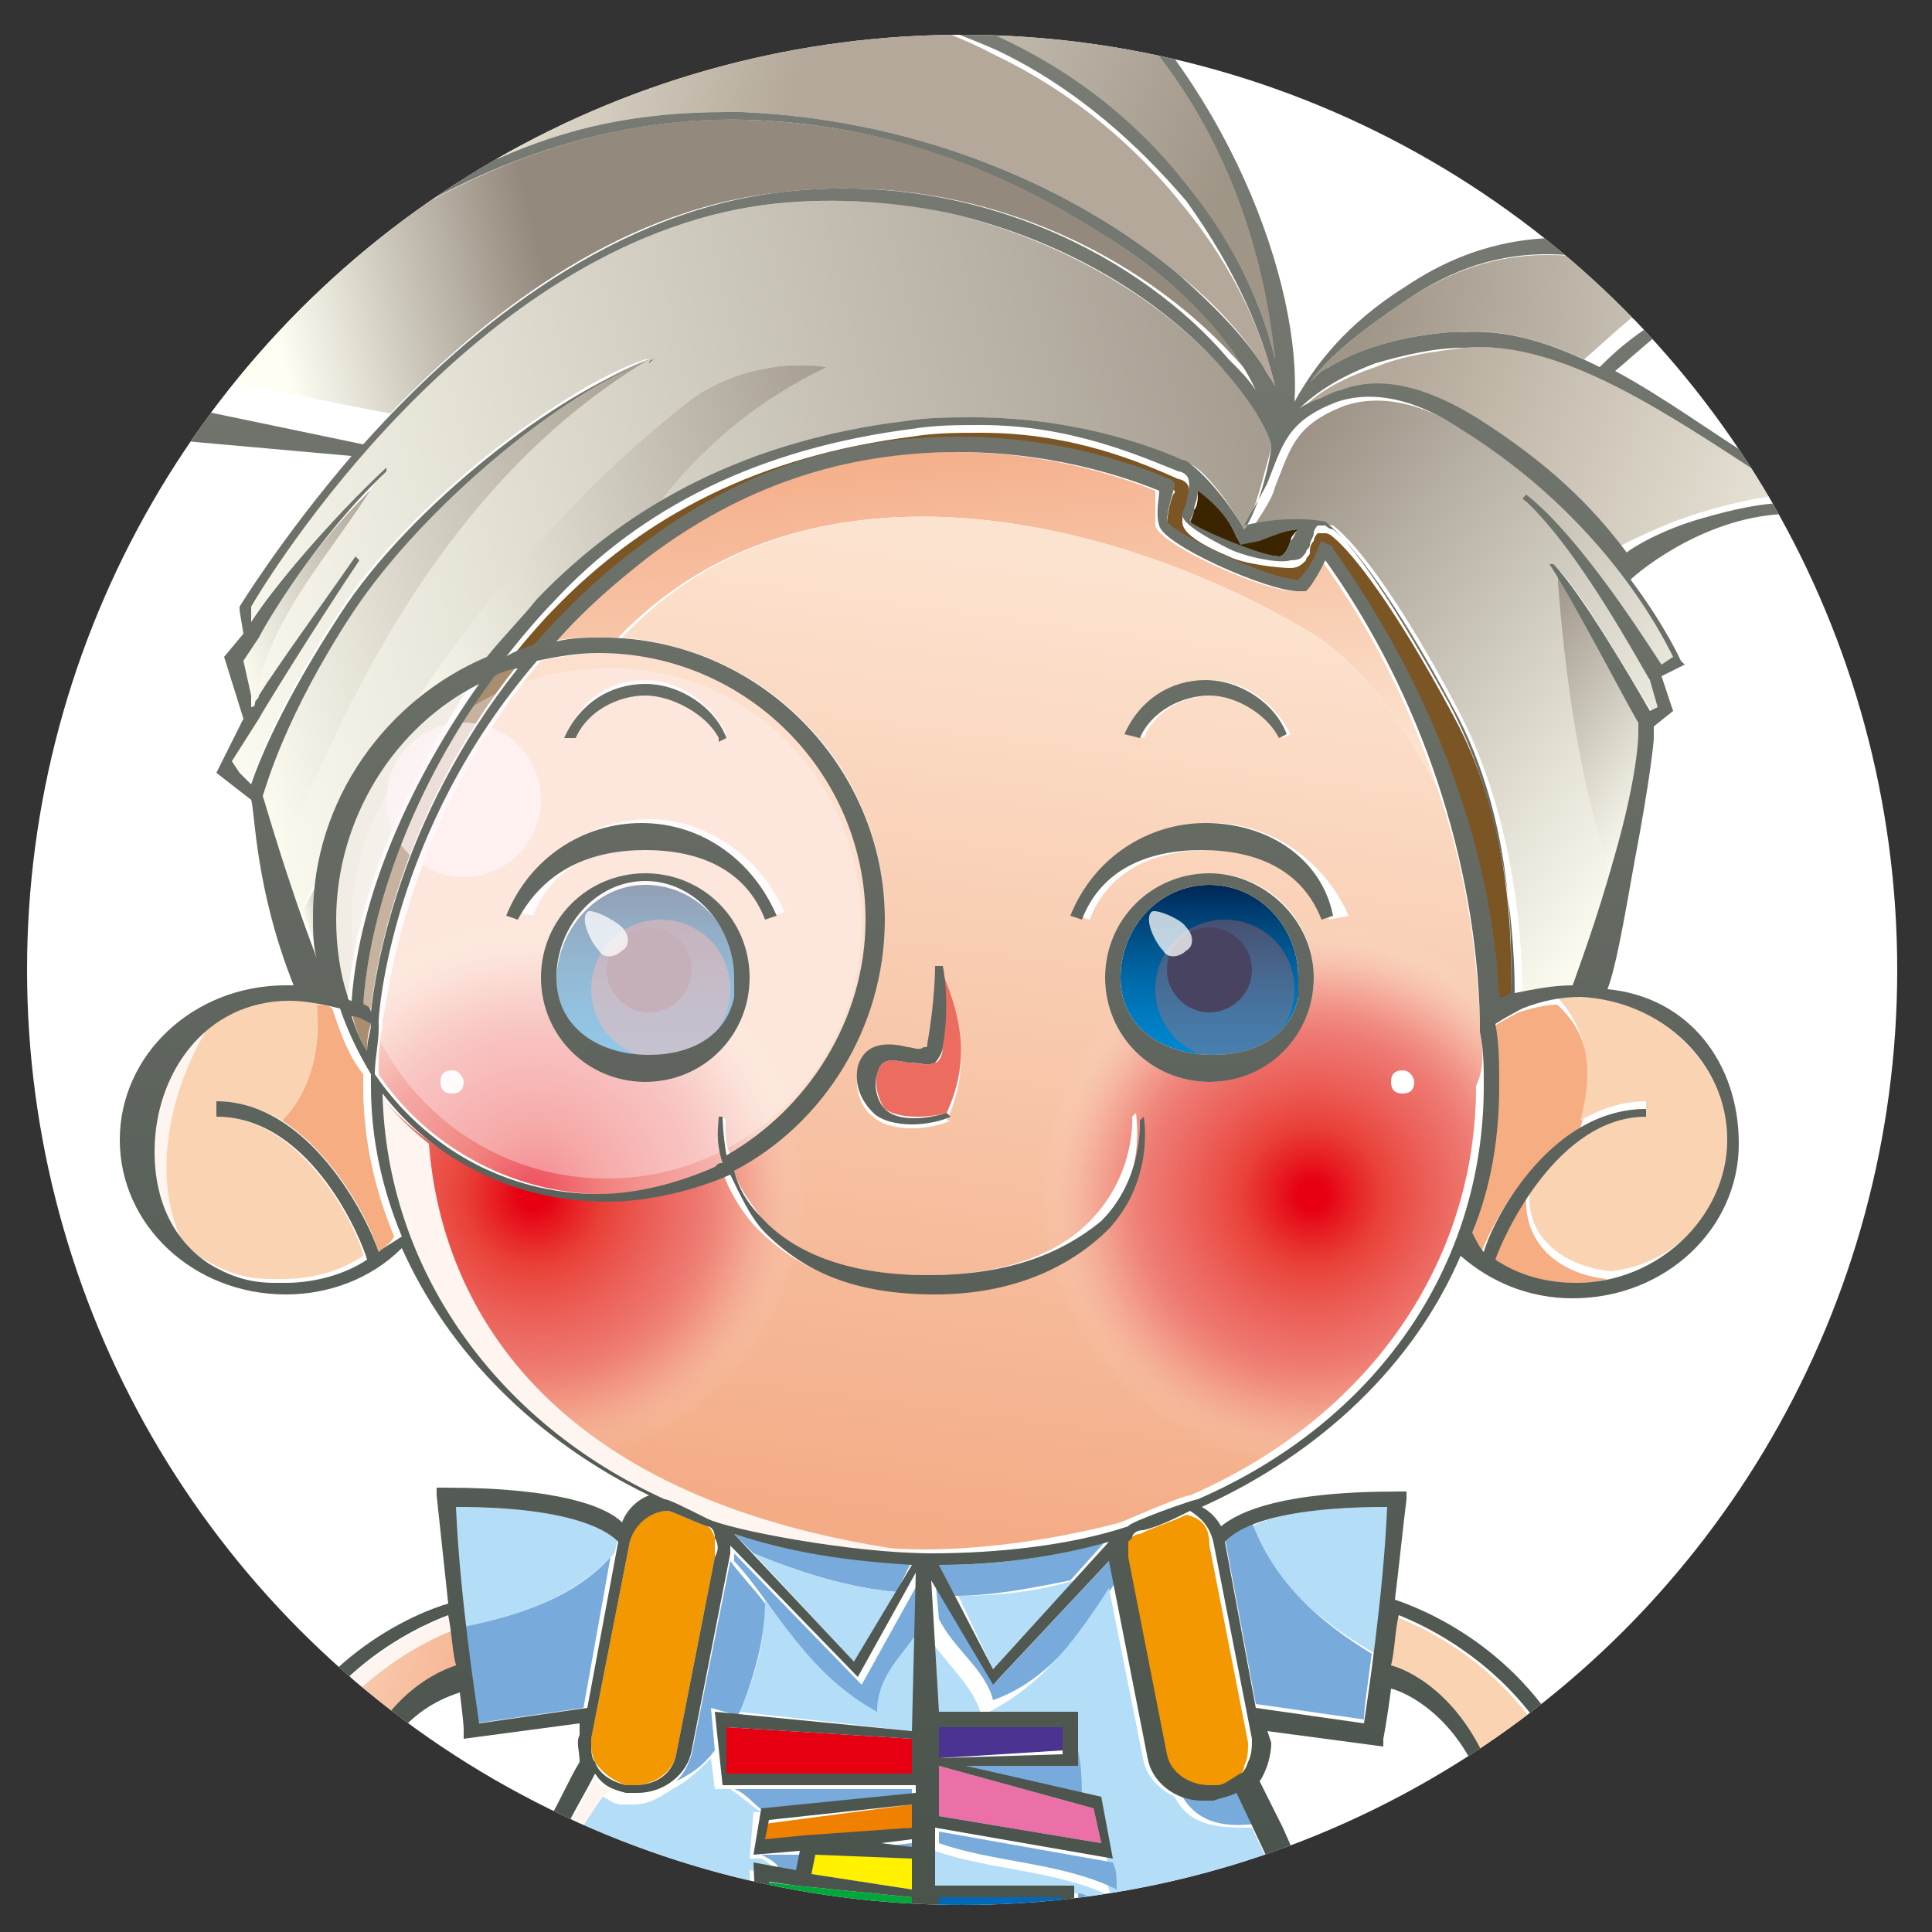 <?xml version="1.0" encoding="utf-8"?>
<!-- Generator: Adobe Illustrator 28.0.0, SVG Export Plug-In . SVG Version: 6.00 Build 0)  -->
<svg version="1.1" id="圖層_1" xmlns="http://www.w3.org/2000/svg" xmlns:xlink="http://www.w3.org/1999/xlink" x="0px" y="0px"
	 viewBox="0 0 50 50" style="enable-background:new 0 0 50 50;" xml:space="preserve">
<rect x="0" y="0" width="50" height="50" fill="#333333" stroke="none"/>
<style type="text/css">
	.st0{clip-path:url(#SVGID_00000160890713089532844530000017108435877368294026_);fill:#FFFFFF;}
	.st1{clip-path:url(#SVGID_00000160890713089532844530000017108435877368294026_);}
	.st2{fill:#B4DEF7;}
	.st3{fill:#78ABDC;}
	.st4{fill:#F39800;}
	.st5{fill:#0068B7;}
	.st6{fill:#00A83B;}
	.st7{fill:#E60012;}
	.st8{fill:#4B3491;}
	.st9{fill:#EB70A7;}
	.st10{fill:#FFF100;}
	.st11{fill:#F08000;}
	.st12{fill:#3B2400;}
	.st13{fill:#1F1E1D;}
	.st14{fill:#514F4E;}
	.st15{fill:url(#SVGID_00000155109202612585983610000010136712757989634442_);}
	.st16{fill:#7B5524;}
	.st17{fill:url(#SVGID_00000052788583952344854720000009984984367005115288_);}
	.st18{fill:url(#SVGID_00000121239766811119352380000015935683630322238651_);}
	.st19{fill:#FEF5F0;}
	.st20{fill:url(#SVGID_00000066517857320900921950000005631003857807155099_);}
	.st21{fill:#828282;}
	.st22{fill:#4C4948;}
	.st23{fill:url(#SVGID_00000102515795289667822030000013884209343981672625_);}
	.st24{fill:#EA5504;}
	.st25{fill:url(#SVGID_00000008829855272438868360000001669041369998131642_);}
	.st26{fill:url(#SVGID_00000054959008931019321160000010154801266234145409_);}
	.st27{fill:url(#SVGID_00000021811783394217936820000000038096167627939732_);}
	.st28{fill:#FFFFFF;}
	.st29{fill:url(#SVGID_00000021806843534291481910000004376217144070629557_);}
	.st30{fill:url(#SVGID_00000109717356783238767900000007010718144010708368_);}
	.st31{fill:url(#SVGID_00000054226309008358060180000003980826403837047437_);}
	.st32{fill:url(#SVGID_00000027583717202639433970000011820936968696647602_);}
	.st33{fill:url(#SVGID_00000010990082605111713630000013531957094973645732_);}
	.st34{fill:url(#SVGID_00000116919916964550459050000008394513956862095530_);}
	.st35{fill:url(#SVGID_00000049218507529365239470000000305304823233911484_);}
	.st36{fill:url(#SVGID_00000074434050752783207770000018195938456780502425_);}
	.st37{fill:url(#SVGID_00000018919941180800689510000016450280562366667440_);}
	.st38{fill:#EAE8D9;}
	.st39{fill:#003E4F;}
	.st40{fill:#001F2D;}
	.st41{fill:#959C96;}
	.st42{fill:#7E2602;}
	.st43{fill:#C03D1F;}
	.st44{fill:#FAD3B3;}
	.st45{fill:url(#SVGID_00000090287969822789655080000002825678574686684056_);}
	.st46{fill:url(#SVGID_00000154423390229309738550000005629405039586579364_);}
	.st47{fill:#EC6D5F;}
	.st48{fill:#F5AD81;}
	.st49{fill:url(#SVGID_00000015313092779595609470000010142975143540492688_);}
	.st50{fill:url(#SVGID_00000051370945053758597080000006344862109491200386_);}
	.st51{fill:url(#SVGID_00000127752847038279186610000015472335186789409198_);}
	
		.st52{clip-path:url(#SVGID_00000045584041943842099020000007133242199849383084_);fill:url(#SVGID_00000111174808931728264870000002884256117443837863_);}
	
		.st53{clip-path:url(#SVGID_00000045584041943842099020000007133242199849383084_);fill:url(#SVGID_00000078005772463760286160000009192173164138046096_);}
	
		.st54{clip-path:url(#SVGID_00000009554981467082881970000002987265392726429339_);fill:url(#SVGID_00000132773300162416313360000007375404519228526208_);}
	.st55{fill:#003263;}
	.st56{opacity:0.3;fill:#EC6D5F;}
	.st57{opacity:0.5;fill:#EC6D5F;}
	.st58{opacity:0.35;fill:#FEF6F9;}
	.st59{opacity:0.66;fill:#FEF6F9;}
	.st60{opacity:0.75;fill:#FFFFFF;}
	.st61{fill:url(#SVGID_00000092451261933583824430000002007450073476915641_);}
	.st62{fill:url(#SVGID_00000156586127666110117480000007669371111925351356_);}
	.st63{fill:url(#SVGID_00000085966087240997796580000009003778319617359027_);}
	.st64{fill:url(#SVGID_00000003077848151437804500000016310080310362846129_);}
	.st65{fill:url(#SVGID_00000183966907059976826620000009126456353197379211_);}
	.st66{fill:url(#SVGID_00000031202755378970882370000000957753625831401364_);}
	.st67{fill:url(#SVGID_00000067915265969941310450000004690502323496502969_);}
	.st68{fill:url(#SVGID_00000029741574695495031340000003283376987883645627_);}
	.st69{fill:url(#SVGID_00000054978470463893228220000013032740421520818866_);}
	.st70{fill:url(#SVGID_00000012452316070298360860000017798863192854893987_);}
	.st71{opacity:0.7;fill:#1D2088;}
</style>
<g>
	<defs>
		<circle id="SVGID_1_" cx="24.9" cy="25.1" r="24.2"/>
	</defs>
	<clipPath id="SVGID_00000116225025109956412840000005700062140741228712_">
		<use xlink:href="#SVGID_1_"  style="overflow:visible;"/>
	</clipPath>
	
		<ellipse style="clip-path:url(#SVGID_00000116225025109956412840000005700062140741228712_);fill:#FFFFFF;" cx="27.5" cy="27.7" rx="34.3" ry="31.9"/>
	<g style="clip-path:url(#SVGID_00000116225025109956412840000005700062140741228712_);">
		<path class="st2" d="M35.6,42.8c0.1-1.1,0.3-2.5,0.4-3.8c0,0-0.1,0-0.1,0c-1.9,0-2.9,0.2-3.5,0.5C33,41,34.2,42,35.6,42.8z"/>
		<path class="st3" d="M32.4,39.4c-0.5,0.2-0.6,0.4-0.7,0.4l0.8,4.3l2.8,0.4c0-0.3,0.1-0.9,0.2-1.7C34.2,42,33,41,32.4,39.4z"/>
		<path class="st4" d="M38.6,32.6C38.6,32.6,38.6,32.6,38.6,32.6C38.6,32.6,38.6,32.6,38.6,32.6L38.6,32.6z"/>
		<path class="st4" d="M30.7,39.2c-0.4,0.2-0.8,0.3-1.2,0.5c-0.2,0-0.3,0.2-0.3,0.2l-0.1,0.1c0,0.1,0,0.2,0,0.4l1,5.1
			c0.1,0.5,0.5,0.8,1.1,0.8c0.1,0,0.2,0,0.2,0c0.2,0,0.5-0.2,0.6-0.3c0,0,0.2-0.1,0.2-0.3c0,0,0,0,0,0c0.1-0.2,0.1-0.4,0.1-0.6
			l-1-5.1C31.3,39.5,31.1,39.3,30.7,39.2z"/>
		<polygon class="st5" points="27.5,49 24.3,49.1 24.3,49.8 27.5,49.8 		"/>
		<polygon class="st6" points="24.3,50.8 27.5,50.9 27.5,50.2 24.3,50.2 		"/>
		<polygon class="st7" points="24.3,54.5 24.3,55.1 27.1,55.1 27.3,54.3 		"/>
		<path class="st2" d="M25.7,43.2l2.1-2.3c-1,0.3-2,0.4-3,0.4L25.7,43.2z"/>
		<path class="st3" d="M24.3,40.5l0.4,0.8c1,0,2-0.2,3-0.4l0.9-1C27.3,40.3,25.8,40.5,24.3,40.5z"/>
		<path class="st3" d="M28.9,40.9l-0.1-0.6c0,0,0,0,0,0l-3,3.2l-1.6-2.7l0.1,1.1c0.4,0.8,1.2,1.3,1.4,2.1
			C27.1,43.5,28,42.3,28.9,40.9z"/>
		<path class="st3" d="M27.9,45.7H25l3.2,0.8c0-0.7,0-1.4-0.3-1.9V45.7z"/>
		<path class="st3" d="M32.5,47.2c-0.1-0.3-0.3-0.6-0.4-1c-0.2,0.2-0.3,0.2-0.6,0.2c-0.1,0-0.2,0-0.3,0c-0.2,0-0.5-0.1-0.7-0.1
			C30.9,47.2,31.7,47.3,32.5,47.2z"/>
		<path class="st2" d="M34.5,52c-0.6-1.4-1.3-3-2.1-4.7c-0.8,0-1.6,0-2-0.8c-0.4-0.2-0.7-0.5-0.8-0.9l-0.9-4.5
			c-0.9,1.4-1.8,2.6-3.3,3.3c-0.2-0.8-1-1.4-1.4-2.1l0.1,2.3h3.6v0.2c0.3,0.5,0.3,1.2,0.3,1.9l0.4,0.1l0.3,1.6l-0.1,0
			c0.1,0.2,0,0.4,0.2,0.7c-1.4-0.7-3.2-0.7-4.6-1.2v1.2h3.6V49c0.5,0,0.4,0.7,0.7,0.7c-0.7,2.2-0.5,4.5-0.2,6.6
			C27,56.1,25.7,56,24.3,56v2l1.5,1.7l9.1-3.5C35,54.8,34.9,53.3,34.5,52z"/>
		<path class="st3" d="M34.5,52c0.3,1.4,0.5,2.9,0.4,4.3l0.8-0.3C35.9,55.5,35.4,54,34.5,52z"/>
		<path class="st3" d="M28.6,49.7c-0.4,0-0.2-0.7-0.7-0.7v0.8v0.4v0.7l0.1,0l0,1.3l-2.9,0.4h2.4v1.3h-3.1v0.2h3.1v1.3h-3.1V56
			c1.4,0,2.7,0,4.1,0.4C28.1,54.2,27.9,51.9,28.6,49.7z"/>
		<path class="st3" d="M28.8,48.2l-4.5-0.8v0.3c1.4,0.5,3.2,0.5,4.6,1.2C28.9,48.6,28.9,48.4,28.8,48.2z"/>
		<polygon class="st8" points="27.5,44.7 24.3,44.7 24.3,45.5 27.5,45.3 		"/>
		<polygon class="st9" points="24.3,45.7 24.3,47 28.5,47.7 28.3,46.8 		"/>
		<polygon class="st10" points="24.3,52.4 27.6,51.9 27.6,51.2 24.3,51.8 		"/>
		<polygon class="st3" points="24.3,51.5 26.3,51.2 24.3,51.2 		"/>
		<polygon class="st11" points="24.3,53 24.3,53.6 27.1,53.8 27.1,53 		"/>
		<path class="st4" d="M31.6,71.1c-0.2,0.2-0.5,0.3-0.7,0.5c0.2,0,0.4-0.1,0.6-0.1C31.6,71.3,31.6,71.2,31.6,71.1z"/>
		<path class="st4" d="M15.3,45C15.3,45,15.3,45,15.3,45c0,0,0,0.1,0,0.1c0,0.1,0,0.3,0.1,0.5c0,0,0,0,0,0c0,0,0,0,0,0
			c0.2,0.3,0.5,0.5,0.8,0.6c0.1,0,0.2,0,0.2,0c0.5,0,1-0.3,1.1-0.8l1-5.1c0-0.2,0-0.3,0-0.5c0,0,0,0,0,0c-0.1-0.3-0.2-0.3-0.2-0.3
			c0,0,0,0,0,0c-0.3-0.1-0.7-0.3-1-0.4c-0.5,0-0.9,0.3-1,0.8L15.3,45C15.3,45,15.3,45,15.3,45z"/>
		<path class="st12" d="M32.1,14L32,13.9c-0.2-0.5-0.6-1-1-1.2c0,0.2,0,0.4-0.1,0.5c0,0.1-0.1,0.3-0.1,0.3c0.2,0.3,1.9,0.9,2.3,0.9
			c0.1,0,0.2-0.1,0.3-0.4c0-0.1,0.1-0.2,0.2-0.3c0,0,0,0,0,0c-0.2,0-0.5,0.1-1.1,0.2L32.1,14z"/>
		<path class="st4" d="M9.5,32.6C9.5,32.6,9.5,32.6,9.5,32.6L9.5,32.6C9.5,32.6,9.5,32.6,9.5,32.6z"/>
		<path class="st2" d="M15.9,40.2l0.1-0.4C15.8,39.7,15,39,11.8,39c0,0-0.1,0-0.1,0c0.1,1,0.2,2.1,0.3,3.1
			C13.5,41.8,14.9,41.3,15.9,40.2z"/>
		<path class="st3" d="M12,42.1c0.1,1.2,0.3,2.1,0.3,2.5l2.8-0.4l0.7-3.9C14.9,41.3,13.5,41.8,12,42.1z"/>
		<path class="st13" d="M11,55.5c-0.3-0.5-0.6-1.1-0.9-1.8c-0.2,0.2-0.6,0.4-0.9,0.5c0.1,0.2,0.3,0.4,0.4,0.6c0.5,0.3,1,0.6,1.4,0.9
			C11,55.7,11,55.7,11,55.5z"/>
		<path class="st14" d="M11.3,56.1L11.3,56.1c-0.1-0.1-0.1-0.2-0.2-0.3c-0.5-0.4-0.9-0.7-1.4-0.9c1.1,1.7,2.1,2.7,2.4,3.1
			C12,57.7,11.7,57,11.3,56.1L11.3,56.1z"/>
		
			<linearGradient id="SVGID_00000124134400203474600060000009027173199581727411_" gradientUnits="userSpaceOnUse" x1="-0.872" y1="39.656" x2="2.438" y2="37.499">
			<stop  offset="0" style="stop-color:#FAC000"/>
			<stop  offset="0.135" style="stop-color:#FAC100"/>
			<stop  offset="0.207" style="stop-color:#FBC300"/>
			<stop  offset="0.264" style="stop-color:#FBC608"/>
			<stop  offset="0.313" style="stop-color:#FCCB33"/>
			<stop  offset="0.358" style="stop-color:#FDD252"/>
			<stop  offset="0.398" style="stop-color:#FDDA74"/>
			<stop  offset="0.436" style="stop-color:#FEE498"/>
			<stop  offset="0.471" style="stop-color:#FFEFBF"/>
			<stop  offset="0.489" style="stop-color:#FFF6D6"/>
			<stop  offset="0.534" style="stop-color:#FFEBAF"/>
			<stop  offset="0.587" style="stop-color:#FEDF86"/>
			<stop  offset="0.642" style="stop-color:#FDD561"/>
			<stop  offset="0.7" style="stop-color:#FCCE3F"/>
			<stop  offset="0.761" style="stop-color:#FBC819"/>
			<stop  offset="0.827" style="stop-color:#FBC300"/>
			<stop  offset="0.901" style="stop-color:#FAC100"/>
			<stop  offset="1" style="stop-color:#FAC000"/>
		</linearGradient>
		<path style="fill:url(#SVGID_00000124134400203474600060000009027173199581727411_);" d="M3,40.1c0.1-0.4,0.2-0.8,0-1.2
			c-0.1-0.1-0.2-0.3-0.4-0.5c-0.5-0.5-2-1.7-3-2.4l1.6,2.6c0,0,0.3,0,0.3,0c0.6,0.1,0.8,0.3,0.9,0.8c0.1,0.5-0.4,1-1,1
			c-0.5,0-0.9-0.4-0.9-1c0-0.2,0.1-0.4,0.2-0.5l-1.4-2.6c0.1,1.5,0.5,3.6,0.7,4.1c0,0.1,0.1,0.2,0.1,0.2c0.3,0.5,0.9,0.7,1.4,0.7
			c0.3,0,0.5-0.1,0.8-0.2C2.6,40.8,2.8,40.5,3,40.1z"/>
		<path class="st13" d="M5.7,47.8c0.2-0.2,0.4-0.3,0.7-0.4c0-0.1,0.1-0.4,0.1-0.5c-0.9-1.6-1.8-3.1-2.6-4.1c0.6,1.4,1.1,2.9,1.5,4.4
			C5.5,47.4,5.6,47.6,5.7,47.8z"/>
		<path class="st14" d="M3.9,42.8c-0.6-0.9-1.1-1.4-1.4-1.4c0,0,0,0,0,0c-0.1,0-0.1,0.5,0.7,2.2c0.5,1,1.3,2.2,2.2,3.6
			C5,45.8,4.5,44.3,3.9,42.8z"/>
		<path class="st16" d="M9.5,27.2c0-0.2,0-0.4,0.1-0.7c-0.2-0.1-0.3-0.2-0.5-0.3C9.2,26.6,9.3,26.9,9.5,27.2z"/>
		<path class="st16" d="M13.4,17.2c-0.1,0-0.5,0.2-0.6,0.2C11,19.9,9.6,23,9.4,26c0.1,0.1,0.1,0.1,0.2,0.1
			C9.7,25.2,10.3,21.1,13.4,17.2z"/>
		
			<linearGradient id="SVGID_00000033355999360375647090000005692040782975487416_" gradientUnits="userSpaceOnUse" x1="31.264" y1="27.645" x2="31.264" y2="22.733">
			<stop  offset="0" style="stop-color:#008AD4"/>
			<stop  offset="0.106" style="stop-color:#0086CF"/>
			<stop  offset="0.273" style="stop-color:#007BC0"/>
			<stop  offset="0.481" style="stop-color:#0068A7"/>
			<stop  offset="0.72" style="stop-color:#004C83"/>
			<stop  offset="0.973" style="stop-color:#002754"/>
		</linearGradient>
		<path style="fill:url(#SVGID_00000033355999360375647090000005692040782975487416_);" d="M31.3,22.9c-1.3,0-2.3,1.1-2.3,2.4
			c0,1.3,1.1,2,2.4,2c1.1,0,2-0.5,2.2-1.5c0-0.1,0-0.3,0-0.5C33.6,24,32.6,22.9,31.3,22.9z"/>
		
			<linearGradient id="SVGID_00000088099603818329295550000004314327438805804433_" gradientUnits="userSpaceOnUse" x1="16.732" y1="27.645" x2="16.732" y2="22.733">
			<stop  offset="0" style="stop-color:#008AD4"/>
			<stop  offset="0.106" style="stop-color:#0086CF"/>
			<stop  offset="0.273" style="stop-color:#007BC0"/>
			<stop  offset="0.481" style="stop-color:#0068A7"/>
			<stop  offset="0.72" style="stop-color:#004C83"/>
			<stop  offset="0.973" style="stop-color:#002754"/>
		</linearGradient>
		<path style="fill:url(#SVGID_00000088099603818329295550000004314327438805804433_);" d="M16.7,22.9c-1.3,0-2.3,1.2-2.3,2.5
			c0,1.3,1.1,2,2.4,2c1.1,0,2-0.5,2.2-1.5c0-0.1,0-0.3,0-0.5C19.1,24,18,22.9,16.7,22.9z"/>
		<path class="st16" d="M30.2,13.6c0.2,0.3,2.6,1.5,3.4,1.5c0.3-0.4,0.5-0.8,0.5-0.8l0.1-0.2l0,0l0.2,0.1c0,0,0.1,0.1,0.1,0.1
			C37,17.9,38.6,22,38.8,26c0,0,0,0,0,0c0,0,0.1,0,0.1,0c0,0,0.1,0,0.2-0.1c0-0.8,0.2-4.3-1.5-7.4c-1.5-2.8-2.6-4.2-3.1-4.6
			c0,0-0.1-0.1-0.2-0.1c-0.1,0-0.2,0-0.2,0c0,0-0.1,0.1-0.1,0.2c-0.1,0.1-0.1,0.2-0.1,0.3c0,0.1-0.1,0.1-0.1,0.2
			c-0.1,0.1-0.2,0.2-0.4,0.2c-0.3,0-1.2-0.1-1.6-0.3c-1.2-0.5-1.2-0.8-1.2-0.9c0-0.1,0-0.2,0.1-0.3c0.1-0.4,0.1-0.6,0-0.7
			c-0.1-0.1-0.2-0.1-0.2-0.1l0,0c-0.9-0.4-2.7-1.2-5.1-1.2c-0.6,0-1.2,0-1.8,0.1c-3.9,0.5-6.9,2-9.3,4.5c-0.3,0.3-0.9,1-1.2,1.4
			c0.1,0,0.6-0.2,0.7-0.3c0.8-0.9,1.7-1.8,2.8-2.6c2.4-1.8,5.2-2.8,8.2-2.8c3.2,0,5.4,1,5.5,1.1l0.1,0.1l0,0.1
			C30.4,12.6,30.2,13.2,30.2,13.6z"/>
		<polygon class="st8" points="18.7,55.3 23.6,54.8 23.6,54.1 18.7,54.5 		"/>
		<path class="st3" d="M22.7,44.4c0-0.9,0.6-1.4,1-2l0.1-1.5l-1.5,2.7l-3.3-3.4c0,0.1,0,0.1,0,0.2l0,0
			C20.2,41.7,20.9,43.5,22.7,44.4z"/>
		<path class="st2" d="M23.6,44.8l0.1-2.5c-0.4,0.6-1,1.1-1,2c-1.3-0.7-2.1-1.8-2.9-2.9c0,0.9-0.2,2-0.7,2.9L23.6,44.8z"/>
		<path class="st3" d="M23.6,46.3H19c0.3,0.1,0.5,0.4,0.8,0.6l3.8-0.3V46.3z"/>
		<path class="st3" d="M20.2,48.4l0.4,0.1l0.1-0.5L19.7,48C19.9,48.1,20.1,48.2,20.2,48.4z"/>
		<path class="st3" d="M23.6,55.5V55l-4.8,0.7C20.1,56.6,21.9,55.6,23.6,55.5z"/>
		<path class="st19" d="M15.4,46c-0.2,0.4-0.5,0.9-0.7,1.3c-2.7,5.4-3.3,7.3-3.3,8.1c0,0,0,0,0,0c1.1-3.1,2.4-6.4,4.4-9.1
			C15.6,46.3,15.5,46.2,15.4,46z"/>
		<path class="st2" d="M18.7,55.6l-0.4,0.1l0.1-1.5l1.6-0.2h-0.1v-1v-0.4v-0.7v-0.3v-0.8l-0.4,0l-0.1-2.4l0.7,0.1
			c-0.1-0.2-0.2-0.3-0.4-0.4l-0.3,0l0.1-1.2l0.2,0c-0.3-0.2-0.5-0.4-0.8-0.6h-0.4l-0.1-0.8c-0.3,0.3-0.6,0.6-1,0.8
			c-0.3,0.2-0.6,0.4-1,0.4c-0.1,0-0.2,0-0.3,0c-0.2,0-0.3-0.1-0.5-0.2c-1.9,2.7-3.2,6-4.4,9.1c0,0,0,0,0,0c0.1,0.1,0.1,0.2,0.2,0.4
			l6.9,2.6c1.8,0.3,3.5,0.1,5.1-1.3v-1.6C21.9,55.6,20.1,56.6,18.7,55.6z"/>
		<path class="st3" d="M18.5,58.5l3.6,1.4l1.5-1.8v-0.9C22,58.6,20.2,58.8,18.5,58.5z"/>
		<path class="st3" d="M19.1,44.4c0.4-0.9,0.7-2,0.7-2.9c-0.3-0.4-0.6-0.7-0.9-1.1l-1,5c-0.1,0.3-0.2,0.5-0.4,0.7
			c0.4-0.2,0.7-0.4,1-0.8l-0.1-1.1L19.1,44.4z"/>
		<polygon class="st7" points="18.8,45.9 23.6,45.9 23.6,45 18.8,44.7 		"/>
		<polygon class="st11" points="19.7,47.6 20.7,47.6 20.7,47.6 20.8,47.6 23.6,47.3 23.6,46.7 19.8,47.2 		"/>
		<polygon class="st10" points="21,48.5 23.6,48.9 23.6,48.1 21,47.9 		"/>
		<polygon class="st6" points="20.6,48.8 19.8,48.7 19.8,50.3 23.6,50.4 23.6,49.1 20.6,48.8 		"/>
		<polygon class="st3" points="23.6,47.8 23.6,47.7 22.7,47.8 		"/>
		<path class="st4" d="M32.9,70.2c-0.3,0.2-0.5,0.3-0.8,0.5c-0.1,0.1-0.2,0.3-0.3,0.6c0.2,0,0.5-0.1,0.7-0.1
			C32.6,71,32.8,70.6,32.9,70.2z"/>
		<path class="st4" d="M16.6,71.6c-0.2-0.1-0.4-0.3-0.7-0.5c0,0.1,0.1,0.2,0.1,0.3C16.2,71.5,16.4,71.5,16.6,71.6z"/>
		<path class="st3" d="M19,39.7l0.5,0.5c1.2,0.5,2.5,0.9,3.7,1l0.4-0.8C22,40.4,20.5,40.2,19,39.7z"/>
		<path class="st2" d="M22.1,43l1.1-1.8c-1.2-0.1-2.5-0.5-3.7-1L22.1,43z"/>
		
			<linearGradient id="SVGID_00000116225583900453520890000015964799464483654035_" gradientUnits="userSpaceOnUse" x1="40.141" y1="74.502" x2="36.656" y2="68.736">
			<stop  offset="0" style="stop-color:#9D9D9E"/>
			<stop  offset="1" style="stop-color:#FFFFFF"/>
		</linearGradient>
		<path style="fill:url(#SVGID_00000116225583900453520890000015964799464483654035_);" d="M35.4,73.1c2,1.2,4.3,1.4,6.5,1.4
			l0.1-0.3c0-0.1,0-0.1,0-0.2c0-0.2,0.1-0.4,0.1-0.7l0-0.3l0,0c0-0.2,0-0.5,0-0.7c0-1.7-1.1-3.3-2.8-4c0,0-0.1,0-0.1,0
			c-0.1,0-0.3-0.1-0.4-0.1C38.5,68,38,68,37.5,68c-0.9,0-1.7,0.4-2.6,1c-0.2,0.3-0.3,0.6-0.4,0.8C34.4,71.1,34.3,72.4,35.4,73.1z"/>
		<path class="st21" d="M35.4,73.1c-1.2-0.7-1-2.1-0.9-3.3c-0.7,1.4-0.9,2.3,0.7,5.7c3.6,0.1,5.7-0.4,6.7-0.5l0.1-0.5
			C39.7,74.5,37.5,74.3,35.4,73.1z"/>
		<path class="st22" d="M35.5,75.8c-2.1,0-4.6-0.1-7.3-0.5l-0.3,0l0,0.7c0.1,0,0.4,0.1,1.5,0.1c0.4,0,0.8,0,1.1,0c0.2,0,0.3,0,0.4,0
			l10.4,0.3c0.5,0,0.9-0.2,0.9-0.4l0-0.7l-0.3,0C41.3,75.4,38.9,75.8,35.5,75.8z"/>
		<path class="st4" d="M34.1,69.5c-0.1,0.1-0.2,0.1-0.3,0.2c-0.1,0-0.2,0.1-0.2,0.1C33.5,70,33,70.7,33,71.3c0.3,0,0.5,0,0.6,0
			C33.7,70.5,33.9,69.9,34.1,69.5z"/>
		
			<linearGradient id="SVGID_00000089567734042588295720000013800419398151589783_" gradientUnits="userSpaceOnUse" x1="10.17" y1="74.637" x2="7.851" y2="69.036">
			<stop  offset="0" style="stop-color:#9D9D9E"/>
			<stop  offset="1" style="stop-color:#FFFFFF"/>
		</linearGradient>
		<path style="fill:url(#SVGID_00000089567734042588295720000013800419398151589783_);" d="M12.5,68.9C11.6,68.4,10.9,68,10,68
			c-0.1,0-0.2,0-0.3,0c-0.4,0-0.7,0-1.1,0.1c-0.1,0-0.3,0.1-0.4,0.1l0,0c0,0-0.1,0-0.1,0C6.4,69,5.3,70,5.3,71.7c0,0.2,0,1,0,1.2
			l0,0l0,0.3c0,0.2,0.1,0.5,0.1,0.7c0,0.1,0,0.1,0,0.2L5.6,75c0.4,0.1,1,0.2,1.8,0.2c0.8-0.1,1.7-0.3,2.5-0.6
			C11.8,73.3,13.7,71.2,12.5,68.9z"/>
		<path class="st21" d="M12.6,69c0,0-0.1-0.1-0.1-0.1c1.2,2.2-0.6,4.4-2.5,5.6c-0.8,0.4-1.7,0.6-2.5,0.6c1.2,0.1,2.8,0.2,4.9,0.2
			C14.1,71.4,13.8,71,12.6,69z"/>
		<path class="st22" d="M12,75.8c-3.4,0-5.7-0.3-6.6-0.5l-0.3,0l0,0.7c0,0.2,0.4,0.4,0.9,0.4L16.5,76c0.1,0,0.2,0,0.4,0
			c0.3,0,0.7,0,1.1,0c1.1,0,1.4-0.1,1.5-0.1l0-0.7l-0.3,0C16.6,75.6,14.1,75.8,12,75.8z"/>
		<polygon class="st5" points="20.3,51.5 23.6,51.5 23.6,50.6 20.3,50.8 		"/>
		<path class="st4" d="M15.6,71.4c-0.1-0.3-0.2-0.6-0.3-0.6c-0.2-0.2-0.5-0.3-0.8-0.5c0.2,0.3,0.3,0.7,0.3,1.1
			C15.1,71.3,15.4,71.4,15.6,71.4z"/>
		<path class="st24" d="M13.2,75.4c1.8,0,3.8-0.2,6.1-0.5l0-0.1l0,0c0,0-0.5-0.9-1.6-2.2L17.1,72c-0.8-0.5-2.5-0.4-3.1-0.4
			C14.1,72.5,13.9,73.9,13.2,75.4z"/>
		<path class="st4" d="M14.6,71.3c-0.1-0.6-0.5-1.3-0.6-1.4c-0.1,0-0.2-0.1-0.2-0.1c-0.1-0.1-0.2-0.1-0.3-0.2c0.2,0.4,0.5,1,0.6,1.8
			C14.1,71.3,14.3,71.3,14.6,71.3z"/>
		<polygon class="st8" points="20.3,53.8 23.6,53.6 23.6,53 20.3,53 		"/>
		<polygon class="st9" points="20.3,52.6 23.6,52.7 23.6,51.9 20.3,51.9 		"/>
		<path class="st24" d="M30.3,72.2c-1.1,1.2-2,2.6-2,2.6l0,0l0,0.1c2.2,0.3,4.3,0.6,6.2,0.7c-0.7-1.5-0.9-3-0.9-4
			C32.9,71.6,31.2,71.7,30.3,72.2L30.3,72.2z"/>
		
			<linearGradient id="SVGID_00000072259525611604122810000017846032002755204789_" gradientUnits="userSpaceOnUse" x1="43.485" y1="20.679" x2="38.134" y2="16.603">
			<stop  offset="0" style="stop-color:#FFFEF3"/>
			<stop  offset="1" style="stop-color:#93897C"/>
		</linearGradient>
		<path style="fill:url(#SVGID_00000072259525611604122810000017846032002755204789_);" d="M42,22.1c0.6-2,0.6-3.1,0.6-3.1l0-0.3
			c-0.2-0.3-1.6-3-2.3-4c0.1,2.8,0.5,5.6,1.5,8.2C41.8,22.7,41.9,22.4,42,22.1z"/>
		
			<linearGradient id="SVGID_00000141420568672209117620000006093210507685136785_" gradientUnits="userSpaceOnUse" x1="43.514" y1="22.143" x2="30.935" y2="12.559">
			<stop  offset="0" style="stop-color:#FFFEF3"/>
			<stop  offset="1" style="stop-color:#93897C"/>
		</linearGradient>
		<path style="fill:url(#SVGID_00000141420568672209117620000006093210507685136785_);" d="M43,17.2l0.3-0.2
			c-0.3-0.7-1.8-3.6-5.3-5.8c-1.2-0.8-2.3-1-3.2-0.7c-1.3,0.5-1.4,1.1-1.8,2.1l0,0c-0.1,0.4-0.5,0.9-0.6,1.1
			c1.2-0.3,2.1-0.1,2.1-0.1c0.9,0.7,2.2,2.8,3.2,4.7c1.6,3,1.7,6.4,1.7,7.5c0.5-0.2,1-0.2,1.5-0.2c0,0,0,0,0,0
			c0.1-0.3,0.5-1.2,0.9-2.6c-0.9-2.6-1.3-5.4-1.5-8.2c0,0-0.1-0.1-0.1-0.1l0.1,0c0.7,0.7,2.1,3.2,2.5,3.8l0.2-0.1l-0.2-0.7
			c-0.2-0.3-1.9-3.5-3.3-4.7l0.1-0.1C40.9,14,42.6,16.6,43,17.2z"/>
		
			<linearGradient id="SVGID_00000099656588984153930630000003189597227059815821_" gradientUnits="userSpaceOnUse" x1="50.433" y1="15.299" x2="35.887" y2="9.771">
			<stop  offset="0" style="stop-color:#FFFEF3"/>
			<stop  offset="1" style="stop-color:#B3A899"/>
		</linearGradient>
		<path style="fill:url(#SVGID_00000099656588984153930630000003189597227059815821_);" d="M37.9,9c-0.8,0.1-1.6,0.2-2.3,0.5
			c-0.9,0.3-1.6,0.7-2,1.2c0.1-0.1,0.4-0.2,0.6-0.3c0.2-0.1,0.4-0.2,0.5-0.2c1-0.4,2.2-0.1,3.5,0.7c1.8,1.1,2.9,2.2,3.7,3.3
			c1.3-0.8,2.8-1.2,4.3-1.4c-0.3-0.2-0.7-0.5-0.9-0.7C42.7,10.3,40.2,8.8,37.9,9z"/>
		<path class="st28" d="M42,14.4c0.2-0.2,1-0.6,2-0.9c0.7-0.2,1.6-0.4,2.4-0.5c-0.1-0.1-0.2-0.1-0.3-0.2c-1.5,0.2-3,0.7-4.3,1.4
			C41.9,14.2,42,14.3,42,14.4z"/>
		<path class="st28" d="M8.5,2.7L9,3l3.1,1.5l0,0c0.1,0,0.2-0.1,0.3-0.1c-1.3-0.5-2.5-1.1-3.7-1.8C8.6,2.6,8.5,2.7,8.5,2.7z"/>
		
			<linearGradient id="SVGID_00000061471600095661909250000011308832589914532757_" gradientUnits="userSpaceOnUse" x1="9.111" y1="0.752" x2="20.421" y2="3.371">
			<stop  offset="0" style="stop-color:#FFFEF3"/>
			<stop  offset="1" style="stop-color:#B3A899"/>
		</linearGradient>
		<path style="fill:url(#SVGID_00000061471600095661909250000011308832589914532757_);" d="M30.6,5.3c-1.2-1.5-2.8-2.9-4.9-3.9
			c-1.5-0.8-3.4-1.3-5.5-1.5C13.2-0.9,9.7,1.6,8.7,2.5c1.2,0.7,2.4,1.3,3.7,1.8c0.2-0.1,0.3-0.2,0.5-0.2c1.8-0.8,3.6-1.2,5.9-1.2
			c0.1,0,0.3,0,0.4,0C24,3.1,28,5,30.5,7.1c1,0.8,1.7,1.6,2.2,2.4c0.1,0.2,0.2,0.3,0.3,0.5C32.7,8.7,32,7,30.6,5.3z"/>
		<path class="st28" d="M4.6,10.5L4.6,10.5l4.8,1c0.2-0.2,0.4-0.5,0.7-0.7C8.5,10.4,6.9,10,5.2,9.8C5,10.1,4.7,10.3,4.6,10.5z"/>
		
			<linearGradient id="SVGID_00000182501065898594271170000011783738883803563927_" gradientUnits="userSpaceOnUse" x1="7.646" y1="10.708" x2="14.582" y2="9.05">
			<stop  offset="0" style="stop-color:#FFFEF3"/>
			<stop  offset="1" style="stop-color:#93897C"/>
		</linearGradient>
		<path style="fill:url(#SVGID_00000182501065898594271170000011783738883803563927_);" d="M28.9,6.3c-2.7-1.9-6-3.1-9.6-3.2
			C12.5,2.9,7.2,7.7,5.2,9.8c1.7,0.2,3.2,0.6,4.9,0.9C12.5,8.2,15.9,5.5,20,5c5.3-0.7,9.6,1.7,11.9,4.2c0.3,0.3,0.5,0.6,0.7,0.8
			C31.9,8.8,30.6,7.4,28.9,6.3z"/>
		<path class="st28" d="M11.7-2.7c0,0-0.1,0-0.1,0c-0.1,0-0.1,0.1-0.2,0.1L13.7,0c0.2,0,0.3-0.1,0.5-0.1C13.5-1.1,12.7-1.9,11.7-2.7
			z"/>
		
			<linearGradient id="SVGID_00000152987089892591771480000009879648702054447294_" gradientUnits="userSpaceOnUse" x1="12.528" y1="-2.736" x2="31.825" y2="4.367">
			<stop  offset="0" style="stop-color:#FFFEF3"/>
			<stop  offset="1" style="stop-color:#A09688"/>
		</linearGradient>
		<path style="fill:url(#SVGID_00000152987089892591771480000009879648702054447294_);" d="M27.9-0.8c-0.4-0.4-1-0.7-1.5-1.1
			C23.1-3.7,18-5.1,11.7-2.7c0.9,0.8,1.7,1.7,2.4,2.6c1.7-0.3,3.8-0.5,6.5-0.2c5.5,0.5,8.5,3.2,10.2,5.3C32,6.4,32.7,8,33,9.3
			C32.8,6.3,31.6,2.2,27.9-0.8z"/>
		
			<linearGradient id="SVGID_00000123413197892576576850000007188973117681999515_" gradientUnits="userSpaceOnUse" x1="53.302" y1="9.944" x2="35.308" y2="8.059">
			<stop  offset="0" style="stop-color:#FFFEF3"/>
			<stop  offset="1" style="stop-color:#A09688"/>
		</linearGradient>
		<path style="fill:url(#SVGID_00000123413197892576576850000007188973117681999515_);" d="M36.5,7.7c-1.2,0.8-2.1,1.5-2.6,2.2
			c0.2-0.1,0.3-0.3,0.5-0.4c0.8-0.5,1.9-0.8,3.1-0.9c0.1,0,0.2,0,0.3,0c1-0.1,2.1,0.2,3.2,0.7c0.8-0.7,1.6-1.5,2.6-2
			C41.4,6.6,39.1,6,36.5,7.7z"/>
		<path class="st28" d="M43.7,7.3c-1,0.5-1.8,1.3-2.6,2c0.1,0.1,0.2,0.1,0.4,0.2c0.2-0.2,0.6-0.6,1.2-1c0.4-0.3,0.9-0.7,1.5-1
			c0,0,0,0,0,0C43.9,7.4,43.8,7.3,43.7,7.3z"/>
		
			<linearGradient id="SVGID_00000182486285562618257180000010074237432123156872_" gradientUnits="userSpaceOnUse" x1="5.766" y1="15.875" x2="11.38" y2="14.52">
			<stop  offset="0" style="stop-color:#FFFEF3"/>
			<stop  offset="1" style="stop-color:#93897C"/>
		</linearGradient>
		<path style="fill:url(#SVGID_00000182486285562618257180000010074237432123156872_);" d="M6.7,16.5L6.7,16.5l-0.4,0.6L6.5,18
			l0.1,0.3c0,0,0-0.1,0.1-0.1c0-0.1,0.1-0.1,0.1-0.2c0,0,0.1-0.1,0.1-0.1c0.4-2.2,1.9-3.8,3.1-5.6C8.1,14,6.9,16.1,6.7,16.5z"/>
		
			<linearGradient id="SVGID_00000020381050530405481950000006219998849273484193_" gradientUnits="userSpaceOnUse" x1="7.824" y1="23.7" x2="8.992" y2="23.418">
			<stop  offset="0" style="stop-color:#FFFEF3"/>
			<stop  offset="1" style="stop-color:#93897C"/>
		</linearGradient>
		<path style="fill:url(#SVGID_00000020381050530405481950000006219998849273484193_);" d="M8.4,25c-0.1-0.4-0.1-0.7-0.1-1.1
			c0-0.6,0.1-1.1,0.2-1.7c-0.2,0.5-0.4,0.9-0.7,1.4C8,24,8.2,24.5,8.4,25z"/>
		
			<linearGradient id="SVGID_00000113348315268930031500000014567376803198730649_" gradientUnits="userSpaceOnUse" x1="4.287" y1="16.7" x2="38.161" y2="8.523">
			<stop  offset="0" style="stop-color:#FFFEF3"/>
			<stop  offset="1" style="stop-color:#93897C"/>
		</linearGradient>
		<path style="fill:url(#SVGID_00000113348315268930031500000014567376803198730649_);" d="M31.6,9.5c-1.5-1.7-4.1-3.3-7.1-4
			c-1.4-0.3-3-0.4-4.7-0.2C12.2,6.3,6.9,15,6.4,15.8l0,0.4c0.5-0.8,2-2.6,3.5-4l0,0.1c-0.1,0.1-0.1,0.1-0.2,0.2
			c-1.1,1.8-2.7,3.4-3.1,5.6c0.5-0.8,1.6-2.2,2.4-3.4c0,0,0,0,0,0l0.1,0.1c-1.2,1.8-2.5,3.9-2.6,4.1L6,19.7l0.2,0.2l0.3,0.3
			c0.2-0.6,0.8-2.1,2.3-4.4c1.8-2.8,5.8-5.8,7.9-6.5c0,0,0,0,0.1,0c0.1-0.1,0.2-0.1,0.3-0.2c-0.1,0.1-0.2,0.1-0.3,0.2
			c0,0,0.1,0,0.1,0l0,0c0,0-0.1,0-0.1,0c-4.8,2.8-7.7,7.9-9.5,13c0.1,0.4,0.3,0.8,0.5,1.3c0.2-0.5,0.4-0.9,0.7-1.4
			c0.3-1.3,1-2.5,1.9-3.5c2-3.1,4.5-5.9,7.4-8.3c0.9-0.7,2.3-1.1,3.6-0.9c-1.8,0.8-3.2,2-4.4,3.6c1.8-1.1,4-1.8,6.4-2.2
			c0.6-0.1,1.2-0.1,1.8-0.1c2.5,0,4.4,0.7,5.4,1.1c0.1,0,0.1,0.1,0.2,0.1c0.4,0.2,1,1,1.4,1.7c0.3-0.5,0.5-1.4,0.7-2.1
			C32.9,11.3,32.5,10.4,31.6,9.5z"/>
		
			<linearGradient id="SVGID_00000142135641143028401090000011767134229551447998_" gradientUnits="userSpaceOnUse" x1="9.214" y1="15.526" x2="24.731" y2="11.781">
			<stop  offset="0" style="stop-color:#FFFEF3"/>
			<stop  offset="1" style="stop-color:#93897C"/>
		</linearGradient>
		<path style="fill:url(#SVGID_00000142135641143028401090000011767134229551447998_);" d="M21.4,9.5c-1.3-0.2-2.7,0.2-3.6,0.9
			c-3,2.4-5.4,5.2-7.4,8.3c0.7-0.7,1.5-1.2,2.3-1.6c0.4-0.6,0.9-1.1,1.3-1.5c0.9-1,1.9-1.8,3-2.5C18.2,11.5,19.7,10.3,21.4,9.5z"/>
		
			<linearGradient id="SVGID_00000000941301643967909310000003069401505567897519_" gradientUnits="userSpaceOnUse" x1="5.598" y1="17.349" x2="20.558" y2="13.738">
			<stop  offset="0" style="stop-color:#FFFEF3"/>
			<stop  offset="1" style="stop-color:#93897C"/>
		</linearGradient>
		<path style="fill:url(#SVGID_00000000941301643967909310000003069401505567897519_);" d="M16.8,9.3C16.8,9.3,16.8,9.3,16.8,9.3
			c-2,0.7-5.8,3.6-7.7,6.6c-1.7,2.6-2.3,4.4-2.3,4.7c0,0.2,0.2,0.8,0.5,1.7C9.2,17.2,12.1,12.1,16.8,9.3z"/>
		<path class="st38" d="M8.6,23.8c0,0.7,0.1,1.3,0.3,2c0,0,0.1,0,0.1,0.1c0.2-2.8,1.6-5.8,3.2-8.2C10.1,18.9,8.6,21.2,8.6,23.8z"/>
		<path class="st39" d="M27.6,60.4c0,2,0,5.4-0.1,8c-0.1,1.7-0.1,3-0.1,3.4c0,0.6,0.4,1,0.7,1.4C29.8,69.4,29.8,64,27.6,60.4z"/>
		<path class="st40" d="M29.4,58.6l-1.9,0.7c0,0.3,0,0.7,0,1.1c2.2,3.6,2.2,9,0.4,12.8c0.2,0.2,0.3,0.4,0.4,0.5
			c0.4-0.6,1-1.2,1.6-1.9l0,0c0.1-0.1,0.3-0.2,0.5-0.3c0.1-0.1,0.2-0.1,0.2-0.2C30.2,69.2,29.6,60.3,29.4,58.6z"/>
		<path class="st41" d="M17.8,61.7c-0.3,3.3-0.7,8.1-1,9.5c0.1,0.1,0.2,0.1,0.2,0.2c0.1,0,0.1,0.1,0.2,0.1
			C17.9,68.3,18.1,65,17.8,61.7z"/>
		<path class="st39" d="M19.1,60.4c-0.2-0.4-0.5-1-1-1.3c0,0.6-0.1,1.6-0.2,2.6c0.3,3.3,0.1,6.6-0.6,9.9c0.1,0.1,0.2,0.1,0.3,0.2
			l0,0c0.1,0.1,0.2,0.2,0.3,0.4C19.5,68.5,20.1,64.2,19.1,60.4z"/>
		<path class="st40" d="M20.2,71.8c0-0.4-0.1-1.8-0.1-3.4c-0.1-3.2-0.3-7.5-0.3-9.2l-1.7-0.6c0,0.1,0,0.3,0,0.5
			c0.5,0.3,0.8,0.8,1,1.3c1,3.8,0.4,8.1-1.3,11.8c0.5,0.6,1,1.2,1.3,1.7C19.4,73.4,20.2,72.7,20.2,71.8z"/>
		<path class="st42" d="M38.3,46.5l0.3,0.9c0.4-0.2,0.9-0.3,1.3-0.3H40c0.1,0,0.2,0,0.2,0V47c0-0.3,0.1-0.7,0.3-0.9
			C39.4,45.7,38.5,46.3,38.3,46.5z"/>
		<path class="st43" d="M41.6,45.7c-0.2,0-0.4,0.1-0.6,0.2c0,0,0,0,0,0c-0.1,0.1-0.2,0.2-0.3,0.3c0,0,0,0,0,0c0,0,0,0.1,0,0.1
			c-0.1,0.2-0.2,0.5-0.2,0.7v0.2c0.3,0.1,0.5,0.1,0.8,0.2l0.1,0c0.1-0.4,0.7-0.8,1-1.4C42.2,45.8,41.9,45.7,41.6,45.7z"/>
		<path class="st42" d="M42.3,46c-0.3,0.6-0.8,1.1-1,1.4l0.3,0.2c0.3,0.2,0.6,0.5,0.8,0.8c0.1-0.2,0.1-0.4,0.1-0.6V47
			C42.7,46.6,42.6,46.3,42.3,46z"/>
		<path class="st42" d="M42.5,49.2C42.5,49.2,42.5,49.2,42.5,49.2C42.5,49.1,42.5,49.1,42.5,49.2c-0.1-0.2-0.1-0.3-0.2-0.4
			c0,0,0,0,0,0c0,0,0,0,0,0c-0.3-0.5-0.6-0.8-1-1c-0.2,2.4,0.7,5.5-1.5,6.8c0,0,0,0,0.1,0H40c1.5,0,2.7-1.1,2.7-2.4v-2.2
			C42.7,49.7,42.6,49.4,42.5,49.2z"/>
		<path class="st43" d="M41.3,47.8c-0.4-0.2-0.9-0.3-1.1-0.3v0c-0.1,0-0.2,0-0.2,0h-0.1c-1.3,0-2.3,0.8-2.6,1.9h2.4v0.4h-2.5
			c0,0.1,0,0.1,0,0.2v1h2.5v0.4h-2.5v0.8c0,0.2,0,0.3,0,0.5h2.5V53h-2.3c0.4,0.9,1.3,1.6,2.5,1.6C42.1,53.3,41.1,50.2,41.3,47.8z"/>
		<path class="st44" d="M38.5,45.9c0.4-0.2,1.1-0.5,1.8-0.3c-1.3-2.6-3.7-3.6-4.3-3.8c-0.1,0.5-0.1,0.9-0.2,1.3
			C36.3,43.3,37.7,43.8,38.5,45.9z"/>
		
			<linearGradient id="SVGID_00000057852825171774119520000007327592852651649438_" gradientUnits="userSpaceOnUse" x1="26.057" y1="20.583" x2="24.979" y2="11.014">
			<stop  offset="0" style="stop-color:#FCE3CF"/>
			<stop  offset="1" style="stop-color:#F4AC87"/>
		</linearGradient>
		<path style="fill:url(#SVGID_00000057852825171774119520000007327592852651649438_);" d="M33.8,16.3c1.4,0.8,2.5,2.4,3.4,4.1
			c-0.7-2.1-1.7-4.1-3-5.9c-0.1,0.1-0.3,0.5-0.5,0.8l0,0l-0.1,0c0,0-0.1,0-0.1,0c-0.8,0-3.5-1.2-3.6-1.7c0-0.3,0-0.7,0-0.9
			c-0.5-0.2-2.5-1-5.2-1c-2.9,0-5.6,0.9-8,2.7c-0.9,0.7-1.7,1.4-2.4,2.2c0.4-0.1,0.8-0.1,1.2-0.1c0.2,0,0.4,0,0.5,0
			C20.8,11.5,28.7,13.3,33.8,16.3z"/>
		
			<linearGradient id="SVGID_00000135660481594157534440000015109513835977349796_" gradientUnits="userSpaceOnUse" x1="26.048" y1="14.46" x2="22.677" y2="39.291">
			<stop  offset="0" style="stop-color:#FCE3CF"/>
			<stop  offset="1" style="stop-color:#F4AC87"/>
		</linearGradient>
		<path style="fill:url(#SVGID_00000135660481594157534440000015109513835977349796_);" d="M38.3,26.7l0-0.3c-0.1-2-0.4-4-1.1-6
			c-0.9-1.7-2-3.3-3.4-4.1c-5.1-3-13-4.8-17.7,0.2c3.8,0.3,6.8,3.4,6.8,7.3c0,2.8-1.6,5.2-3.9,6.5c0.1,0.4,0.4,0.8,0.7,1.2
			c0.9,1,2.3,1.5,4.3,1.5c1.9,0,3.4-0.5,4.3-1.5c1.1-1.2,1-2.6,1-2.6l0.1-0.1c0,0.1,0.3,1.7-0.9,2.9c-1,1-2.5,1.7-4.5,1.7
			c-2.1,0-3.4-0.6-4.4-1.6c-0.4-0.4-0.8-1.1-0.9-1.5c-0.9,0.4-2.1,0.7-3.2,0.7c-2.3,0-4.4-1.1-5.8-2.8c0.1,4.5,2.9,8.5,7.3,10.5
			c0.1,0,0.6,0.2,1.1,0.5c0.6,0.3,3.8,0.9,5.8,0.9c1.7,0,3.6-0.3,5.1-0.7c0,0,1.6-0.7,1.8-0.7c4.6-2,7.4-6,7.4-10.6
			C38.4,27.7,38.4,27.2,38.3,26.7z M31.3,17.6c0.9,0,1.7,0.6,2.1,1.4l-0.2,0.1c0,0,0,0,0,0c-0.3-0.7-1.1-1.1-1.8-1.1
			c-0.8,0-1.5,0.4-1.8,1.1c0,0,0,0,0,0L29.2,19C29.6,18.1,30.4,17.6,31.3,17.6z M24.6,29c-0.2,0.1-0.6,0.2-1,0.2
			c-0.4,0-0.8-0.1-1-0.3c-0.3-0.2-0.5-0.7-0.4-1.2c0.2-0.7,0.9-0.6,1.3-0.5c0.2,0,0.4,0.1,0.4,0c0,0,0.1-0.1,0.1-0.1
			c0.2-1.2,0.2-2,0.2-2l0.1,0c0,0,0,0,0,0c0,0,0,0,0,0l0.1,0c0,0,0,0.1,0,0.3c0.5,1.2,0.7,2.3,0.1,3.6L24.6,29z M31.3,28
			c-1.5,0-2.7-1.2-2.7-2.7c0-1.5,1.2-2.7,2.7-2.7c1.5,0,2.7,1.2,2.7,2.7C34,26.8,32.7,28,31.3,28z M34.4,23.8
			c-0.5-1.3-1.8-1.8-3.1-1.8c-1.4,0-2.6,0.5-3.1,1.8l-0.3-0.1c0.6-1.4,1.9-2.4,3.5-2.4c1.5,0,2.9,1,3.5,2.4L34.4,23.8z"/>
		<path class="st47" d="M24.4,25.2c0,0.4,0.1,1,0,1.9c0,0.2-0.1,0.4-0.2,0.4c-0.2,0.1-0.5,0-0.7,0c-0.5-0.1-0.7-0.1-0.8,0.3
			c-0.1,0.3,0.1,0.8,0.2,0.9c0.4,0.3,1.3,0.2,1.6,0.1l0,0C25.1,27.5,24.9,26.4,24.4,25.2z"/>
		<path class="st48" d="M40.9,29.2c0.3-1.1,0.4-2.3-0.6-3.2c-0.3,0-0.7,0.1-1,0.2c0,0-0.4,0.2-0.7,0.4c0.1,0.5,0.1,1.1,0.1,1.6
			c0,1.3-0.3,2.6-0.7,3.8c0.1,0.2,0.2,0.4,0.3,0.5C38.6,31.7,39.5,30,40.9,29.2z"/>
		<path class="st48" d="M39.5,30.9c-0.5,0.7-0.8,1.5-0.9,1.7c0.6,0.4,1.4,0.6,2.1,0.6c0.3,0,0.6,0,0.9-0.1
			C40.5,33,39.4,32.3,39.5,30.9z"/>
		<path class="st44" d="M44.7,29.5c0-2-1.8-3.7-3.9-3.7c-0.2,0-0.3,0-0.5,0c0.9,1,0.9,2.1,0.6,3.2c0.5-0.3,1.1-0.5,1.7-0.5l0,0.2
			c-1.4,0-2.4,1-3,2c-0.2,1.4,1,2.1,2.1,2.2C43.4,32.7,44.7,31.3,44.7,29.5z"/>
		<path class="st48" d="M11.8,50.7c0.2-0.1,0.3-0.2,0.4-0.3c0.1-0.2,0.1-0.4,0.1-0.5l-0.1-0.4c-0.1-0.3-0.4-0.7-0.7-0.7
			c-0.1,0-0.1,0-0.2,0c-0.2,0.1-0.3,0.2-0.4,0.3c-0.1,0.2-0.1,0.4-0.1,0.5l0.1,0.5c0.1,0.3,0.4,0.5,0.7,0.5
			C11.6,50.7,11.7,50.7,11.8,50.7z"/>
		<path class="st19" d="M5.5,26.5c-1,0.7-1.6,2-1.6,3.4c0,0.9,0.3,1.7,0.8,2.3C3.9,30.4,4.4,28.1,5.5,26.5z"/>
		<path class="st44" d="M5.6,28.9v-0.4c0.6,0,1.2,0.2,1.7,0.5c0.8-0.8,1-2,0.9-3.1c-0.3-0.1-0.5-0.1-0.8-0.1c-0.7,0-1.3,0.2-1.9,0.6
			c-1.1,1.7-1.6,4-0.8,5.7c0.2,0.2,0.4,0.4,0.6,0.5c0,0,0,0,0,0c0,0,0,0,0,0c0.5,0.3,1,0.5,1.7,0.5c0.1,0,0.2,0,0.3,0
			c0.8,0,1.5-0.2,2.1-0.6C9.4,32.2,8,28.9,5.6,28.9z"/>
		<path class="st48" d="M9.8,32.4c0.1-0.1,0.3-0.2,0.4-0.4c-0.5-1.2-0.8-2.5-0.8-3.9c0-0.1,0-0.2,0-0.3c-0.4-0.5-0.6-1.1-0.8-1.7
			C8.5,26,8.3,26,8.2,26C8.3,27,8.1,28.2,7.3,29C8.7,29.9,9.6,31.7,9.8,32.4z"/>
		
			<linearGradient id="SVGID_00000069365005676656261560000006558602535089505191_" gradientUnits="userSpaceOnUse" x1="12.906" y1="53.282" x2="8.653" y2="51.185">
			<stop  offset="0" style="stop-color:#FCE3CF"/>
			<stop  offset="1" style="stop-color:#F4AC87"/>
		</linearGradient>
		<path style="fill:url(#SVGID_00000069365005676656261560000006558602535089505191_);" d="M10.6,50.6l-0.4-1.3
			c-0.3-0.9-1-1.5-1.8-1.7c0.9,1,0.6,2.5,0.1,3.6c-0.4,0.8-1.1,1.9-2,2.4c0.5,0.3,1,0.5,1.6,0.5c0.3,0,0.5,0,0.7-0.1
			c0,0,0.2-0.1,0.3-0.1c0,0,0,0,0,0c0.3-0.1,0.5-0.3,0.8-0.5c0,0,0.2-0.1,0.3-0.3C10.7,52.4,10.9,51.5,10.6,50.6z"/>
		
			<linearGradient id="SVGID_00000153674488307132121740000011279009832203114643_" gradientUnits="userSpaceOnUse" x1="5.545" y1="48.505" x2="8.69" y2="52.099">
			<stop  offset="0" style="stop-color:#FCE3CF"/>
			<stop  offset="1" style="stop-color:#F4AC87"/>
		</linearGradient>
		<path style="fill:url(#SVGID_00000153674488307132121740000011279009832203114643_);" d="M8.5,51.2c0.5-1.1,0.8-2.7-0.1-3.6
			c-0.2-0.1-0.5-0.1-0.7-0.1c-0.2,0-0.4,0-0.6,0.1l-0.4,0.1c-0.3,0.1-0.7,0.3-0.9,0.6c-0.2,0.2-0.3,0.3-0.3,0.3
			c-0.5,0.7-0.8,1.8-0.5,2.7l0.4,1.1c0.2,0.5,0.6,1,1,1.3C7.4,53.1,8.1,52,8.5,51.2z"/>
		<path class="st19" d="M11.7,42.2c0-0.1,0-0.2,0-0.4c-0.8,0.3-3.4,1.4-4.5,4.4C8.3,44.6,9.7,43,11.7,42.2z"/>
		
			<linearGradient id="SVGID_00000062167010443964211110000002070186304742799263_" gradientUnits="userSpaceOnUse" x1="5.575" y1="43.638" x2="12.763" y2="45.704">
			<stop  offset="0" style="stop-color:#FCE3CF"/>
			<stop  offset="1" style="stop-color:#F4AC87"/>
		</linearGradient>
		<path style="fill:url(#SVGID_00000062167010443964211110000002070186304742799263_);" d="M7.1,46.3c-0.1,0.3-0.2,0.6-0.3,0.9
			c0,0,0,0.1,0,0.1c0.3-0.1,0.5-0.1,0.8-0.1c0.4,0,0.8,0.1,1.2,0.2c0.6-3.2,2.4-4,3-4.2c0-0.3-0.1-0.6-0.1-1
			C9.7,43,8.3,44.6,7.1,46.3z"/>
		<path class="st44" d="M18.9,29.9c2.2-1.2,3.6-3.5,3.6-6.1c0-3.8-3.1-6.9-6.9-6.9c-0.5,0-1.1,0.1-1.6,0.2c-3.7,4.4-4,9.2-4.1,9.3
			l0,0.1l0,0c0,0,0,0,0,0l0,0.1h0c-0.1,0.4-0.1,0.8-0.1,1.2c1.2,1.8,3.4,3.1,5.8,3.1c1,0,2.1-0.3,3-0.7c0.1,0,0.1,0,0.2-0.1
			c-0.1-0.5-0.1-1-0.1-1.1c0,0,0-0.1,0-0.1l0.1,0.1C18.8,28.9,18.7,29.4,18.9,29.9z M16.7,17.6c0.9,0,1.7,0.6,2.1,1.4l-0.2,0.1
			c0,0,0,0,0-0.1c-0.3-0.7-1.1-1.1-1.9-1.1c-0.7,0-1.5,0.4-1.8,1.1c0,0,0,0,0,0L14.7,19C15,18.1,15.8,17.6,16.7,17.6z M13.3,23.6
			c0.6-1.4,1.9-2.4,3.5-2.4c1.5,0,2.9,1,3.5,2.4l-0.3,0.1c-0.5-1.3-1.8-1.8-3.1-1.8c-1.4,0-2.6,0.5-3.1,1.8L13.3,23.6z M16.7,28
			c-1.5,0-2.7-1.2-2.7-2.7c0-1.5,1.2-2.7,2.7-2.7c1.5,0,2.7,1.2,2.7,2.7C19.4,26.8,18.2,28,16.7,28z"/>
		<g>
			<defs>
				<path id="SVGID_00000111187301442246625810000001644809271489819300_" d="M38.3,26.7l0-0.3c-0.1-4.1-1.5-8.4-4-11.9
					c-0.1,0.1-0.3,0.5-0.5,0.8l0,0l-0.1,0c0,0-0.1,0-0.1,0c-0.8,0-3.5-1.2-3.6-1.7c0-0.3,0-0.7,0-0.9c-0.5-0.2-2.5-1-5.2-1
					c-2.9,0-5.6,0.9-8,2.7c-0.9,0.7-1.7,1.4-2.4,2.2c0.4-0.1,0.8-0.1,1.2-0.1c4,0,7.3,3.3,7.3,7.3c0,2.8-1.6,5.2-3.9,6.5
					c0.1,0.4,0.4,0.8,0.7,1.2c0.9,1,2.3,1.5,4.3,1.5c1.9,0,3.4-0.5,4.3-1.5c1.1-1.2,1-2.6,1-2.6l0.1-0.1c0,0.1,0.3,1.7-0.9,2.9
					c-1,1-2.5,1.7-4.5,1.7c-2.1,0-3.4-0.6-4.4-1.6c-0.4-0.4-0.8-1.1-0.9-1.5c-0.9,0.4-2.1,0.7-3.2,0.7c-2.3,0-4.4-1.1-5.8-2.8
					c0.1,4.5,2.9,8.5,7.3,10.5c0.1,0,0.6,0.2,1.1,0.5c0.6,0.3,3.8,0.9,5.8,0.9c1.7,0,3.6-0.3,5.1-0.7c0,0,1.6-0.7,1.8-0.7
					c4.6-2,7.4-6,7.4-10.6C38.4,27.7,38.4,27.2,38.3,26.7z M23.5,29.1c-0.4,0-0.8-0.1-1-0.3c-0.3-0.2-0.5-0.7-0.4-1.2
					c0.2-0.7,0.9-0.6,1.3-0.5c0.2,0,0.4,0.1,0.4,0c0,0,0.1-0.1,0.1-0.1c0.2-1.2,0.2-2,0.2-2l0.2,0c0,0,0.2,0.9,0,2.1
					c0,0.2-0.1,0.4-0.2,0.4c-0.2,0.1-0.5,0-0.7,0c-0.5-0.1-0.7-0.1-0.8,0.3c-0.1,0.3,0.1,0.8,0.2,0.9c0.4,0.3,1.3,0.2,1.6,0.1
					l0.1,0.1C24.4,29,24,29.1,23.5,29.1z M31.3,17.6c0.9,0,1.7,0.6,2.1,1.4l-0.2,0.1c0,0,0,0,0,0c-0.3-0.7-1.1-1.1-1.8-1.1
					c-0.8,0-1.5,0.4-1.8,1.1c0,0,0,0,0,0L29.2,19C29.6,18.1,30.4,17.6,31.3,17.6z M31.3,28c-1.5,0-2.7-1.2-2.7-2.7
					c0-1.5,1.2-2.7,2.7-2.7c1.5,0,2.7,1.2,2.7,2.7C34,26.8,32.7,28,31.3,28z M34.4,23.8c-0.5-1.3-1.8-1.8-3.1-1.8
					c-1.4,0-2.6,0.5-3.1,1.8l-0.3-0.1c0.6-1.4,1.9-2.4,3.5-2.4c1.5,0,2.9,1,3.5,2.4L34.4,23.8z"/>
			</defs>
			<clipPath id="SVGID_00000054237616859004422010000016296804337548058542_">
				<use xlink:href="#SVGID_00000111187301442246625810000001644809271489819300_"  style="overflow:visible;"/>
			</clipPath>
			
				<radialGradient id="SVGID_00000079450638702628997490000005889938789660119689_" cx="13.821" cy="30.928" r="7.005" gradientUnits="userSpaceOnUse">
				<stop  offset="5.376340e-02" style="stop-color:#E60012"/>
				<stop  offset="0.261" style="stop-color:#E7312B;stop-opacity:0.886"/>
				<stop  offset="0.602" style="stop-color:#EA595C;stop-opacity:0.7"/>
				<stop  offset="0.673" style="stop-color:#EA5C5F;stop-opacity:0.575"/>
				<stop  offset="0.735" style="stop-color:#EC676A;stop-opacity:0.466"/>
				<stop  offset="0.794" style="stop-color:#EE797B;stop-opacity:0.363"/>
				<stop  offset="0.85" style="stop-color:#F19294;stop-opacity:0.264"/>
				<stop  offset="0.905" style="stop-color:#F5B3B4;stop-opacity:0.168"/>
				<stop  offset="0.958" style="stop-color:#FADADA;stop-opacity:7.462656e-02"/>
				<stop  offset="1" style="stop-color:#FFFFFF;stop-opacity:0"/>
			</radialGradient>
			
				<path style="clip-path:url(#SVGID_00000054237616859004422010000016296804337548058542_);fill:url(#SVGID_00000079450638702628997490000005889938789660119689_);" d="
				M20.8,30.9c0,3.9-3.1,7-7,7s-7-3.1-7-7c0-3.9,3.1-7,7-7S20.8,27.1,20.8,30.9z"/>
			
				<radialGradient id="SVGID_00000089554520438517227290000013030779201301546885_" cx="33.958" cy="30.928" r="7.005" gradientUnits="userSpaceOnUse">
				<stop  offset="5.376340e-02" style="stop-color:#E60012"/>
				<stop  offset="0.261" style="stop-color:#E7312B;stop-opacity:0.886"/>
				<stop  offset="0.602" style="stop-color:#EA595C;stop-opacity:0.7"/>
				<stop  offset="0.673" style="stop-color:#EA5C5F;stop-opacity:0.575"/>
				<stop  offset="0.735" style="stop-color:#EC676A;stop-opacity:0.466"/>
				<stop  offset="0.794" style="stop-color:#EE797B;stop-opacity:0.363"/>
				<stop  offset="0.85" style="stop-color:#F19294;stop-opacity:0.264"/>
				<stop  offset="0.905" style="stop-color:#F5B3B4;stop-opacity:0.168"/>
				<stop  offset="0.958" style="stop-color:#FADADA;stop-opacity:7.462656e-02"/>
				<stop  offset="1" style="stop-color:#FFFFFF;stop-opacity:0"/>
			</radialGradient>
			
				<path style="clip-path:url(#SVGID_00000054237616859004422010000016296804337548058542_);fill:url(#SVGID_00000089554520438517227290000013030779201301546885_);" d="
				M41,30.9c0,3.9-3.1,7-7,7s-7-3.1-7-7c0-3.9,3.1-7,7-7S41,27.1,41,30.9z"/>
		</g>
		<g>
			<defs>
				<path id="SVGID_00000168109103830324212120000014702146853990429115_" d="M18.9,29.9c2.2-1.2,3.6-3.5,3.6-6.1
					c0-3.8-3.1-6.9-6.9-6.9c-0.5,0-1.1,0.1-1.6,0.2c-3.7,4.4-4,9.2-4.1,9.3l0,0.1l0,0c0,0,0,0,0,0l0,0.1h0c-0.1,0.4-0.1,0.8-0.1,1.2
					c1.2,1.8,3.4,3.1,5.8,3.1c1,0,2.1-0.3,3-0.7c0.1,0,0.1,0,0.2-0.1c-0.1-0.5-0.1-1-0.1-1.1c0,0,0-0.1,0-0.1l0.1,0.1
					C18.8,28.9,18.7,29.4,18.9,29.9z M16.7,17.6c0.9,0,1.7,0.6,2.1,1.4l-0.2,0.1c0,0,0,0,0-0.1c-0.3-0.7-1.1-1.1-1.9-1.1
					c-0.7,0-1.5,0.4-1.8,1.1c0,0,0,0,0,0L14.7,19C15,18.1,15.8,17.6,16.7,17.6z M13.3,23.6c0.6-1.4,1.9-2.4,3.5-2.4
					c1.5,0,2.9,1,3.5,2.4l-0.3,0.1c-0.5-1.3-1.8-1.8-3.1-1.8c-1.4,0-2.6,0.5-3.1,1.8L13.3,23.6z M16.7,28c-1.5,0-2.7-1.2-2.7-2.7
					c0-1.5,1.2-2.7,2.7-2.7c1.5,0,2.7,1.2,2.7,2.7C19.4,26.8,18.2,28,16.7,28z"/>
			</defs>
			<clipPath id="SVGID_00000062913923852403677190000003000321121375931057_">
				<use xlink:href="#SVGID_00000168109103830324212120000014702146853990429115_"  style="overflow:visible;"/>
			</clipPath>
			
				<radialGradient id="SVGID_00000176766033978610476540000009794156211534422680_" cx="13.821" cy="30.928" r="7.005" gradientUnits="userSpaceOnUse">
				<stop  offset="5.376340e-02" style="stop-color:#E60012"/>
				<stop  offset="0.261" style="stop-color:#E7312B;stop-opacity:0.886"/>
				<stop  offset="0.602" style="stop-color:#EA595C;stop-opacity:0.7"/>
				<stop  offset="0.673" style="stop-color:#EA5C5F;stop-opacity:0.575"/>
				<stop  offset="0.735" style="stop-color:#EC676A;stop-opacity:0.466"/>
				<stop  offset="0.794" style="stop-color:#EE797B;stop-opacity:0.363"/>
				<stop  offset="0.85" style="stop-color:#F19294;stop-opacity:0.264"/>
				<stop  offset="0.905" style="stop-color:#F5B3B4;stop-opacity:0.168"/>
				<stop  offset="0.958" style="stop-color:#FADADA;stop-opacity:7.462656e-02"/>
				<stop  offset="1" style="stop-color:#FFFFFF;stop-opacity:0"/>
			</radialGradient>
			
				<path style="clip-path:url(#SVGID_00000062913923852403677190000003000321121375931057_);fill:url(#SVGID_00000176766033978610476540000009794156211534422680_);" d="
				M20.8,30.9c0,3.9-3.1,7-7,7s-7-3.1-7-7c0-3.9,3.1-7,7-7S20.8,27.1,20.8,30.9z"/>
		</g>
		<path class="st28" d="M12,28c0,0.2-0.1,0.3-0.3,0.3c-0.2,0-0.3-0.1-0.3-0.3c0-0.2,0.1-0.3,0.3-0.3C11.9,27.7,12,27.9,12,28z"/>
		<path class="st19" d="M11.1,29.6c-0.5-0.4-0.9-0.8-1.3-1.3c0.1,4.5,2.9,8.5,7.3,10.5c0.1,0,0.6,0.2,1.1,0.5
			c0.6,0.3,3.8,0.9,5.8,0.9C12.7,38.8,11.3,32.2,11.1,29.6z"/>
		<path class="st55" d="M17.9,25.1c0,0.6-0.5,1.1-1.1,1.1c-0.6,0-1.1-0.5-1.1-1.1c0-0.6,0.5-1.1,1.1-1.1
			C17.4,24,17.9,24.5,17.9,25.1z"/>
		<path class="st55" d="M32.4,25.1c0,0.6-0.5,1.1-1.1,1.1c-0.6,0-1.1-0.5-1.1-1.1c0-0.6,0.5-1.1,1.1-1.1
			C31.9,24,32.4,24.5,32.4,25.1z"/>
		<path class="st56" d="M33.5,25.6c0,1-0.8,1.8-1.8,1.8c-1,0-1.8-0.8-1.8-1.8s0.8-1.8,1.8-1.8C32.7,23.8,33.5,24.6,33.5,25.6z"/>
		<path class="st57" d="M18.9,25.6c0,1-0.8,1.8-1.8,1.8c-1,0-1.8-0.8-1.8-1.8s0.8-1.8,1.8-1.8C18.1,23.8,18.9,24.6,18.9,25.6z"/>
		<path class="st28" d="M36.6,28c0,0.2-0.1,0.3-0.3,0.3S36,28.2,36,28c0-0.2,0.1-0.3,0.3-0.3S36.6,27.9,36.6,28z"/>
		<path class="st58" d="M22.3,23.9c0,3.7-3,6.6-6.6,6.6c-3.7,0-6.6-3-6.6-6.6c0-3.7,3-6.6,6.6-6.6C19.3,17.2,22.3,20.2,22.3,23.9z"
			/>
		<path class="st58" d="M22.6,23.9c0,3.9-3.1,7-7,7c-3.9,0-7-3.1-7-7c0-3.9,3.1-7,7-7C19.5,16.9,22.6,20,22.6,23.9z"/>
		<path class="st59" d="M14,20.7c0,1.1-0.9,2-2,2c-1.1,0-2-0.9-2-2c0-1.1,0.9-2,2-2C13.1,18.7,14,19.6,14,20.7z"/>
		<path class="st60" d="M30.7,24c0.2,0.2,0.2,0.5,0,0.6c-0.2,0.2-0.5,0.2-0.6,0c-0.2-0.2-0.5-0.8-0.3-1C29.9,23.5,30.6,23.8,30.7,24
			z"/>
		<path class="st60" d="M16.1,24c0.2,0.2,0.2,0.5,0,0.6c-0.2,0.2-0.5,0.2-0.6,0c-0.2-0.2-0.5-0.8-0.3-1C15.3,23.5,15.9,23.8,16.1,24
			z"/>
		
			<linearGradient id="SVGID_00000003791310278822793540000014872252106177303993_" gradientUnits="userSpaceOnUse" x1="31.709" y1="-0.705" x2="30.391" y2="76.446">
			<stop  offset="0" style="stop-color:#7B7E76"/>
			<stop  offset="1" style="stop-color:#2F3B35"/>
		</linearGradient>
		<path style="fill:url(#SVGID_00000003791310278822793540000014872252106177303993_);" d="M31.3,22.6c-1.5,0-2.7,1.2-2.7,2.7
			c0,1.5,1.2,2.7,2.7,2.7c1.5,0,2.7-1.2,2.7-2.7C34,23.8,32.7,22.6,31.3,22.6z M33.6,25.8c-0.2,1-1.1,1.5-2.2,1.5
			c-1.3,0-2.4-0.7-2.4-2c0-1.3,1-2.4,2.3-2.4c1.3,0,2.3,1.1,2.3,2.4C33.6,25.5,33.6,25.7,33.6,25.8z"/>
		
			<linearGradient id="SVGID_00000180350858471350180000000010645129889454082210_" gradientUnits="userSpaceOnUse" x1="17.181" y1="-0.953" x2="15.863" y2="76.198">
			<stop  offset="0" style="stop-color:#7B7E76"/>
			<stop  offset="1" style="stop-color:#2F3B35"/>
		</linearGradient>
		<path style="fill:url(#SVGID_00000180350858471350180000000010645129889454082210_);" d="M16.7,22.6c-1.5,0-2.7,1.2-2.7,2.7
			c0,1.5,1.2,2.7,2.7,2.7c1.5,0,2.7-1.2,2.7-2.7C19.4,23.8,18.2,22.6,16.7,22.6z M16.8,27.3c-1.3,0-2.4-0.7-2.4-2
			c0-1.3,1-2.5,2.3-2.5s2.3,1.2,2.3,2.5c0,0.2,0,0.3,0,0.5C18.8,26.8,17.9,27.3,16.8,27.3z"/>
		
			<linearGradient id="SVGID_00000059292595153342309820000000151636307827787160_" gradientUnits="userSpaceOnUse" x1="17.156" y1="-0.954" x2="15.838" y2="76.198">
			<stop  offset="0" style="stop-color:#7B7E76"/>
			<stop  offset="1" style="stop-color:#2F3B35"/>
		</linearGradient>
		<path style="fill:url(#SVGID_00000059292595153342309820000000151636307827787160_);" d="M16.7,22c1.4,0,2.6,0.5,3.1,1.8l0.3-0.1
			c-0.6-1.4-1.9-2.4-3.5-2.4c-1.5,0-2.9,0.9-3.5,2.4l0.3,0.1C14.1,22.5,15.3,22,16.7,22z"/>
		
			<linearGradient id="SVGID_00000047751707786875779190000011467502816937897876_" gradientUnits="userSpaceOnUse" x1="31.667" y1="-0.706" x2="30.349" y2="76.446">
			<stop  offset="0" style="stop-color:#7B7E76"/>
			<stop  offset="1" style="stop-color:#2F3B35"/>
		</linearGradient>
		<path style="fill:url(#SVGID_00000047751707786875779190000011467502816937897876_);" d="M31.2,21.3c-1.5,0-2.9,0.9-3.5,2.4
			l0.3,0.1c0.5-1.3,1.7-1.8,3.1-1.8c1.4,0,2.6,0.5,3.1,1.8l0.3-0.1C34.2,22.2,32.8,21.3,31.2,21.3z"/>
		
			<linearGradient id="SVGID_00000158715339552206585850000006769488377949775774_" gradientUnits="userSpaceOnUse" x1="17.076" y1="-0.956" x2="15.758" y2="76.198">
			<stop  offset="0" style="stop-color:#7B7E76"/>
			<stop  offset="1" style="stop-color:#2F3B35"/>
		</linearGradient>
		<path style="fill:url(#SVGID_00000158715339552206585850000006769488377949775774_);" d="M14.9,19.1c0.3-0.7,1.1-1.1,1.8-1.1
			c0.7,0,1.6,0.5,1.9,1.1c0,0,0,0,0,0.1l0.2-0.1c-0.3-0.8-1.2-1.4-2.1-1.4c-0.9,0-1.7,0.5-2.1,1.4L14.9,19.1
			C14.9,19.1,14.9,19.1,14.9,19.1z"/>
		
			<linearGradient id="SVGID_00000137821532558500937030000009171106649921701564_" gradientUnits="userSpaceOnUse" x1="31.629" y1="-0.707" x2="30.311" y2="76.447">
			<stop  offset="0" style="stop-color:#7B7E76"/>
			<stop  offset="1" style="stop-color:#2F3B35"/>
		</linearGradient>
		<path style="fill:url(#SVGID_00000137821532558500937030000009171106649921701564_);" d="M29.5,19.1c0.3-0.7,1.1-1.1,1.8-1.1
			c0.7,0,1.5,0.5,1.8,1.1c0,0,0,0,0,0l0.2-0.1c-0.3-0.8-1.2-1.4-2.1-1.4c-0.9,0-1.7,0.5-2.1,1.4L29.5,19.1
			C29.5,19.1,29.5,19.1,29.5,19.1z"/>
		
			<linearGradient id="SVGID_00000065774102618616392310000015802926245899183263_" gradientUnits="userSpaceOnUse" x1="23.852" y1="-0.839" x2="22.534" y2="76.312">
			<stop  offset="0" style="stop-color:#7B7E76"/>
			<stop  offset="1" style="stop-color:#2F3B35"/>
		</linearGradient>
		<path style="fill:url(#SVGID_00000065774102618616392310000015802926245899183263_);" d="M22.9,28.7c-0.2-0.2-0.3-0.6-0.2-0.9
			c0.1-0.4,0.3-0.4,0.8-0.3c0.3,0,0.5,0.1,0.7,0c0.1-0.1,0.2-0.3,0.2-0.4c0.2-1.2,0-2.1,0-2.1l-0.2,0c0,0,0,0.9-0.2,2
			c0,0.1,0,0.1-0.1,0.1c-0.1,0.1-0.3,0-0.4,0c-0.4-0.1-1.1-0.2-1.3,0.5c-0.1,0.5,0.1,0.9,0.4,1.2c0.2,0.2,0.6,0.3,1,0.3
			c0.4,0,0.8-0.1,1-0.2l-0.1-0.1C24.2,28.9,23.3,29.1,22.9,28.7z"/>
		
			<linearGradient id="SVGID_00000139279057595600308450000012279480693337216444_" gradientUnits="userSpaceOnUse" x1="6.446" y1="-1.103" x2="5.129" y2="76.015">
			<stop  offset="0" style="stop-color:#7B7E76"/>
			<stop  offset="1" style="stop-color:#2F3B35"/>
		</linearGradient>
		<path style="fill:url(#SVGID_00000139279057595600308450000012279480693337216444_);" d="M5.2,74.9C5.2,74.9,5.1,74.9,5.2,74.9
			L5.2,74.9L5.2,74.9z"/>
		
			<linearGradient id="SVGID_00000075142621710859555850000007861332207043402147_" gradientUnits="userSpaceOnUse" x1="23.703" y1="-0.842" x2="22.386" y2="76.31">
			<stop  offset="0" style="stop-color:#7B7E76"/>
			<stop  offset="1" style="stop-color:#2F3B35"/>
		</linearGradient>
		<path style="fill:url(#SVGID_00000075142621710859555850000007861332207043402147_);" d="M45.6,12c-1.3-0.8-2.5-1.7-3.8-2.4
			c0.5-0.4,1.7-1.6,3.1-2.2l0.4-0.2l-0.4-0.1c-2.7-0.9-5.5-1.7-8.5,0.3c-1.6,1-2.4,2.1-2.9,3c0.2-3-1.7-8.4-5.9-11.9
			c-3-2.4-8.3-4.7-16.2-1.5L11-2.9L13.3,0c-3.5,0.9-4.9,2.5-5,2.6L8.1,2.8l3.2,2C6.7,7.2,3.8,10.9,3.7,11l-0.2,0.3l5.6,0.5
			c-1.8,2.1-2.9,3.9-2.9,3.9l0,0.1l0.1,0.6L5.8,17l0.5,1.6L5.6,20l0.9,0.7C6.6,21,6.6,23,7.6,25.5c-0.1,0-0.1,0-0.1,0c0,0,0,0-0.1,0
			c-2.4,0-4.3,1.8-4.3,4c0,2.2,1.9,4,4.3,4c1.1,0,2.2-0.4,3-1.2c1.2,2.7,3.5,5,6.4,6.4c-0.3,0.1-0.6,0.4-0.7,0.7
			c-0.4-0.4-1.6-0.9-4.6-0.9l-0.2,0l0,0.2c0.1,0.9,0.2,1.9,0.3,2.8c-0.7,0.2-3.9,1.4-5,5.1c-2.1-3.6-3.2-5.5-3.9-5.5
			c0,0-0.1,0-0.1,0c0.4-0.3,0.6-0.6,0.8-1.1c0.1-0.5,0.1-1-0.2-1.5c-0.4-0.7-2.2-2-3.3-2.7c0,0-0.6-0.5-0.6-0.4c0,0,1.9,3.2,1.9,3.2
			l0.1,0c0.1,0,0.1,0,0.1,0c0.4,0,0.6,0.3,0.6,0.6c0,0.4-0.3,0.6-0.6,0.6s-0.6-0.3-0.6-0.6c0-0.2,0.1-0.3,0.2-0.4l0,0
			c0,0-1.7-3.3-1.8-3.3c-0.1,0,0,0.8,0,0.8c0.1,1.3,0.3,3.5,0.7,4.2c0.3,0.6,1,1,1.7,1c0.3,0,0.6-0.1,0.9-0.2
			c-0.6,0.6,0.5,2.6,3,6.8c-0.7,0.8-0.9,1.9-0.6,3l0.4,1.3c0.4,1.2,1.6,2.1,2.8,2.1c0.3,0,0.6-0.1,0.9-0.2l0,0
			c1.3,2.1,2.7,4.2,3.2,4.2h0c0,0,0.1,0,0.1,0c0.1-0.1,0.3-0.2-0.5-2.1l6.1,2.2c-0.1,1.4-1.2,10.2-1.7,12.4
			c-0.3-0.2-0.3-0.2-0.6-0.4c0,0,0,0,0,0l0,0c-0.5-0.3-1.1-0.7-1.7-1.1c-0.2-0.1-0.5-0.3-0.7-0.4c-0.1-0.1-0.3-0.2-0.4-0.2
			c0,0,0,0,0,0l0,0c-0.9-0.6-1.8-1-2.8-1.1c-0.5,0-1,0-1.5,0.1c-0.1,0-0.3,0.1-0.4,0.1l0,0c0,0-0.1,0-0.1,0c-1.8,0.7-3,2.4-3,4.3
			c0,0.2,0,0.4,0,0.6c0,0,0,0,0,0.1l0,0.3c0,0.3,0,0.4,0.1,0.7c0,0.1,0,0.3,0,0.3l0.1,0.7c0,0,0,0,0,0l-0.4,0l0.1,1.1
			c0,0.4,0.7,0.7,1.3,0.7h0l10.4-0.3c0.1,0,0.2,0,0.4,0c0.3,0,0.7,0,1.1,0h0c0.5,0,0.9,0,1.2,0c0.3,0,0.7-0.1,0.7-0.4l0-1.1l-0.3,0
			l0-0.3c0,0,0,0,0,0c0.2-0.4,1-1.7,1-2.8c0-0.4-0.1-1.8-0.1-3.5c-0.1-3.1-0.3-7.3-0.3-9l1.9,0.7l1.8-1.8l1.9,1.7l1.6-0.6
			c0,1.7-0.1,5.9-0.3,9c-0.1,1.7-0.1,3-0.1,3.5c0,1.1,0.8,2.5,1,2.8c0,0,0,0,0,0l0,0.3l-0.3,0l0,1.1c0,0.3,0.3,0.4,1.9,0.4
			c0.4,0,0.8,0,1.1,0c0.2,0,0.3,0,0.4,0l10.4,0.3h0c0.6,0,1.3-0.3,1.3-0.7l0.1-1.1l-0.4,0.1l0,0c0,0,0,0-0.1,0l0.1-0.7
			c0-0.1,0-0.1,0-0.2c0.1-0.2,0.1-0.5,0.1-0.7l0-0.3c0,0,0,0,0-0.1c0-0.2,0-0.4,0-0.6c0-1.9-1.2-3.6-3-4.3c0,0-0.1,0-0.1-0.1
			c-0.1-0.1-0.3-0.1-0.4-0.1c-0.4-0.1-0.8-0.1-1.2-0.1c-0.1,0-0.2,0-0.3,0c-1,0-1.8,0.5-2.8,1.1l0,0c0,0,0,0,0,0
			c-0.1,0.1-0.3,0.2-0.4,0.2c-0.2,0.1-0.4,0.3-0.7,0.4c-0.6,0.4-1.2,0.7-1.7,1.1l0,0c0,0,0,0,0,0c-0.3,0.2-0.4,0.2-0.7,0.4
			c-0.5-2.2-1.5-11-1.6-12.4l6.3-2.3l0.1,0l0-0.1c0.2-0.2,0.6-0.9-3-9c-0.2-0.4-0.4-0.8-0.6-1.2c0.2-0.3,0.3-0.7,0.3-1l-0.1-0.3
			l3,0.4l0-0.2c0,0,0.1-0.5,0.2-1.3c0.4,0.1,1.7,0.7,2.4,2.6C38,46.2,38,46.3,38,46.3l-0.1,0.1l0.3,1.2c-0.8,0.5-1.4,1.4-1.4,2.3
			v2.2c0,1.5,1.4,2.8,3,2.8H40c1.7,0,3-1.3,3-2.8v-2.2c0-0.4-0.1-0.8-0.2-1.1c0.2-0.3,0.3-0.6,0.3-1V47c0-0.9-0.6-1.7-1.4-1.7
			c-0.3,0-0.6,0.1-0.9,0.3c-1.4-3-4.1-4-4.7-4.2c0.1-0.8,0.2-1.8,0.3-2.6l0-0.2l-0.2,0c-3,0-4.1,0.5-4.6,0.9
			c-0.1-0.2-0.3-0.4-0.5-0.5c3.1-1.4,5.5-3.7,6.7-6.5c0.8,0.7,1.8,1.1,2.9,1.1c2.4,0,4.3-1.8,4.3-4c0-2.1-1.3-3.8-3.4-4
			c0.2-0.5,0.4-1.6,0.7-3.3c0.4-2.1,0.5-3.1,0.5-3.2l0-0.3l0.5-0.4l-0.3-0.9l0.6-0.3l-0.1-0.1c0,0-0.4-0.9-1.3-2.1
			c0.2-0.2,2.1-1.8,4.4-1.7l0.7,0l-0.6-0.4C46.5,12.6,46,12.3,45.6,12z M36.5,7.7c2.7-1.8,5.1-1.1,7.6-0.2c0,0,0,0,0,0
			c-0.6,0.3-1.1,0.7-1.5,1c-0.6,0.4-1,0.8-1.2,1c-1.2-0.6-2.4-1-3.6-0.9c-0.1,0-0.2,0-0.3,0c-1.2,0.1-2.3,0.4-3.1,0.9
			c-0.2,0.1-0.3,0.2-0.5,0.4C34.4,9.2,35.3,8.5,36.5,7.7z M11.4-2.6c0.1,0,0.1-0.1,0.2-0.1C18-5.1,23.1-3.8,26.3-1.9
			c0.6,0.3,1.1,0.7,1.5,1.1c3.7,3,4.9,7.1,5.2,10.1c-0.3-1.3-1-2.9-2.2-4.4c-1.6-2.1-4.7-4.8-10.2-5.3c-2.9-0.3-5.2-0.1-7,0.3
			L11.4-2.6z M9,3L8.5,2.7C9.2,2,12.6-0.9,20.3-0.2c2.1,0.2,3.9,0.8,5.5,1.5c2.1,1,3.7,2.5,4.9,3.9C32,7,32.7,8.7,33,10
			c-0.1-0.2-0.2-0.3-0.3-0.5c-0.5-0.8-1.3-1.6-2.2-2.4C28,5,24,3.1,19.2,2.9c-0.1,0-0.3,0-0.4,0c-2.3,0-4.1,0.4-5.9,1.2
			c-0.3,0.1-0.5,0.2-0.8,0.4l0,0L9,3z M4.6,10.5L4.6,10.5c1.1-1.4,6.9-7.6,14.7-7.4c3.6,0.1,6.8,1.3,9.6,3.2c1.7,1.1,3,2.5,3.6,3.8
			c-0.2-0.3-0.4-0.5-0.7-0.8C29.6,6.7,25.2,4.3,20,5c-4.4,0.6-8.1,3.7-10.6,6.5L4.6,10.5z M6.8,20.6c0.1-0.3,0.6-2.1,2.3-4.7
			c1.9-2.9,5.7-5.9,7.6-6.5c-2.2,0.7-6.1,3.7-7.9,6.5c-1.5,2.3-2.1,3.8-2.3,4.4l-0.3-0.3L6,19.7l0.7-1.1c0.1-0.2,1.4-2.3,2.6-4.1
			l-0.1-0.1c0,0,0,0,0,0c-0.9,1.3-2,2.8-2.5,3.6c0,0.1-0.1,0.1-0.1,0.2c0,0,0,0.1-0.1,0.1L6.5,18l-0.2-0.9l0.4-0.6l0,0
			c0.2-0.4,1.5-2.6,3.3-4.3l0-0.1c-1.5,1.4-3,3.2-3.5,4l0-0.4C6.9,15,12.2,6.3,19.8,5.3c1.6-0.2,3.2-0.1,4.7,0.2
			c3.1,0.7,5.6,2.3,7.1,4c0.9,1,1.3,1.8,1.3,2.1c-0.1,0.7-0.4,1.7-0.7,2.1c-0.4-0.7-1-1.4-1.4-1.7c0,0-0.1-0.1-0.2-0.1
			c-0.9-0.4-2.9-1.1-5.4-1.1c-0.6,0-1.2,0-1.8,0.1c-4,0.5-7.1,2.1-9.5,4.6c-0.4,0.5-0.9,1-1.3,1.5c-2.6,1.1-4.5,3.7-4.5,6.7
			c0,0.4,0,0.8,0.1,1.1C7.4,22.7,6.9,20.9,6.8,20.6z M30.3,12.4c-0.1,0-2.3-1.1-5.5-1.1c-3,0-5.7,0.9-8.2,2.8
			c-1.1,0.8-2,1.7-2.8,2.6c-0.1,0-0.6,0.2-0.7,0.3c0.3-0.4,0.9-1.1,1.2-1.4c2.3-2.5,5.4-4,9.3-4.5c0.6-0.1,1.2-0.1,1.8-0.1
			c2.3,0,4.1,0.8,5.1,1.2l0,0c0,0,0.1,0,0.2,0.1c0.1,0.1,0.1,0.3,0,0.7c0,0.1-0.1,0.2-0.1,0.3c0,0.1,0,0.3,1.2,0.9
			c0.4,0.2,1.3,0.4,1.6,0.3c0.3,0,0.3-0.1,0.4-0.2c0-0.1,0.1-0.1,0.1-0.2c0-0.1,0.1-0.2,0.1-0.3c0-0.1,0.1-0.2,0.1-0.2
			c0,0,0.1,0,0.2,0c0,0,0.1,0.1,0.2,0.1c0.5,0.4,1.6,1.8,3.1,4.6c1.7,3.1,1.5,6.6,1.5,7.4c-0.1,0-0.1,0.1-0.2,0.1c0,0,0,0-0.1,0
			c0,0,0,0,0,0c-0.2-4-1.8-8.1-4.3-11.6c0-0.1-0.1-0.1-0.1-0.1l-0.2-0.1l0,0l-0.1,0.2c0,0-0.1,0.4-0.5,0.8c-0.8,0-3.2-1.2-3.4-1.5
			c0-0.3,0.2-0.9,0.2-0.9l0-0.1L30.3,12.4z M18.6,28.9C18.6,28.9,18.6,28.9,18.6,28.9c0,0.2-0.1,0.6,0.1,1.2c-0.1,0-0.1,0-0.2,0.1
			c-0.9,0.4-2,0.7-3,0.7c-2.4,0-4.5-1.2-5.8-3.1c0-0.4,0.1-0.8,0.1-1.2h0l0-0.1c0,0,0,0,0,0l0,0l0-0.1c0-0.1,0.3-4.9,4.1-9.3
			c0.5-0.1,1-0.2,1.6-0.2c3.8,0,6.9,3.1,6.9,6.9c0,2.6-1.5,4.9-3.6,6.1c-0.1-0.6-0.1-1-0.1-1L18.6,28.9z M9.4,26
			c0.2-2.9,1.6-6.1,3.4-8.5c0.1-0.1,0.5-0.2,0.6-0.2c-3.1,3.9-3.7,7.9-3.8,8.9C9.6,26.1,9.5,26,9.4,26z M9.6,26.5
			c0,0.2-0.1,0.4-0.1,0.7c-0.2-0.3-0.3-0.6-0.4-0.9C9.3,26.3,9.4,26.4,9.6,26.5z M9.1,25.9c0,0-0.1,0-0.1-0.1
			c-0.2-0.6-0.3-1.3-0.3-2c0-2.6,1.5-5,3.7-6.1C10.7,20.1,9.3,23.1,9.1,25.9z M33.6,13.7c-0.1,0.1-0.1,0.2-0.2,0.3
			c-0.1,0.3-0.2,0.4-0.3,0.4c-0.4,0-2.1-0.7-2.3-0.9c0-0.1,0.1-0.2,0.1-0.3c0-0.1,0.1-0.3,0.1-0.5c0.4,0.3,0.8,0.7,1,1.2l0.1,0.2
			l0.5-0.1C33.1,13.8,33.4,13.7,33.6,13.7C33.6,13.7,33.6,13.7,33.6,13.7z M9.5,32.6C9.5,32.6,9.5,32.6,9.5,32.6L9.5,32.6
			C9.5,32.6,9.5,32.6,9.5,32.6z M9.8,32.4c-0.3-0.9-1.8-3.9-4.2-3.9v0.4c2.5,0,3.8,3.3,3.9,3.7c-0.6,0.4-1.4,0.6-2.1,0.6
			c-0.1,0-0.2,0-0.3,0c-0.7,0-1.2-0.2-1.7-0.5c0,0,0,0,0,0c0,0,0,0,0,0c-0.9-0.6-1.4-1.6-1.4-2.9c0-2,1.3-3.9,3.5-3.9
			c0.4,0,0.9,0.1,1.3,0.2c0.2,0.6,0.5,1.2,0.8,1.7c0,0.1,0,0.2,0,0.3c0,1.4,0.3,2.7,0.8,3.9C10.1,32.2,9.9,32.3,9.8,32.4z
			 M16.3,39.9c0.1-0.4,0.5-0.8,1-0.8c0.3,0.1,0.7,0.3,1,0.4c0,0,0,0,0,0c0.1,0,0.2,0.1,0.2,0.3c0,0,0,0,0,0c0.1,0.2,0.1,0.3,0,0.5
			l-1,5.1c-0.1,0.5-0.5,0.8-1.1,0.8c-0.1,0-0.2,0-0.2,0c-0.4-0.1-0.7-0.3-0.8-0.6c0,0,0,0,0,0c0,0,0,0,0,0c-0.1-0.1-0.1-0.3-0.1-0.5
			c0,0,0-0.1,0-0.1c0,0,0,0,0,0c0,0,0,0,0,0L16.3,39.9z M11.8,39c3.2,0,4,0.7,4.2,0.9l-0.8,4.3l-2.8,0.4
			C12.3,43.9,11.9,41.3,11.8,39C11.7,39,11.8,39,11.8,39z M15,45.6c-0.3,0.5-0.5,1-0.8,1.5c-2.2,4.4-3,6.6-3.2,7.8
			c-0.2-0.4-0.5-0.9-0.7-1.4c0.6-0.7,0.9-1.6,0.7-2.5c0.1,0.1,0.3,0.1,0.5,0.1c0.1,0,0.2,0,0.3,0c0.3-0.1,0.5-0.3,0.6-0.5
			c0.1-0.3,0.2-0.5,0.1-0.8l-0.1-0.4c-0.1-0.5-0.6-0.8-1-0.8c-0.1,0-0.2,0-0.3,0c-0.3,0.1-0.5,0.3-0.6,0.5c0,0,0,0,0,0
			c-0.2-0.7-0.7-1.3-1.3-1.6c0.5-2.9,2.1-3.5,2.7-3.7c0,0,0,0,0,0c0.1,0.8,0.1,0.9,0.1,1l0,0.2l3-0.4L15,44.9
			C14.9,45.1,15,45.3,15,45.6z M10.9,50.2l-0.1-0.5c-0.1-0.2,0-0.4,0.1-0.5c0.1-0.2,0.2-0.3,0.4-0.3c0.1,0,0.1,0,0.2,0
			c0.3,0,0.6,0.3,0.7,0.7l0.1,0.4c0.1,0.2,0,0.4-0.1,0.5c-0.1,0.2-0.2,0.3-0.4,0.3c-0.1,0-0.1,0-0.2,0C11.2,50.7,11,50.5,10.9,50.2z
			 M11.6,41.8c0.1,0.5,0.1,0.9,0.2,1.3c-0.6,0.2-2.4,1-3,4.2c-0.4-0.2-0.8-0.2-1.2-0.2c-0.3,0-0.5,0-0.8,0.1c0,0,0-0.1,0-0.1
			C7.8,43.4,10.8,42.1,11.6,41.8z M2.2,41c-0.2,0.1-0.5,0.2-0.8,0.2c-0.6,0-1.2-0.2-1.4-0.7c0,0-0.1-0.2-0.1-0.2
			c-0.2-0.6-0.6-2.6-0.7-4.1l1.4,2.6c-0.1,0.2-0.2,0.3-0.2,0.5c0,0.5,0.4,1,0.9,1c0.5,0,1.1-0.4,1-1c-0.1-0.6-0.3-0.8-0.9-0.8
			c0,0-0.3,0-0.3,0L-0.5,36c1,0.7,2.4,1.9,3,2.4c0.2,0.2,0.4,0.4,0.4,0.5c0.2,0.4,0.2,0.8,0,1.2C2.8,40.5,2.6,40.8,2.2,41z
			 M3.2,43.6c-0.8-1.7-0.8-2.1-0.7-2.2c0,0,0,0,0,0c0.6,0,2.3,2.7,3.9,5.5c0,0.1-0.1,0.4-0.1,0.5c-0.3,0.1-0.5,0.2-0.7,0.4
			C4.7,46.1,3.8,44.7,3.2,43.6z M9.2,53.9C9,53.9,8.8,54,8.8,54c-0.2,0.1-0.5,0.1-0.7,0.1c-1.1,0-2.3-0.8-2.6-1.8l-0.4-1.1
			c-0.3-0.9,0-2,0.5-2.7c0,0,0.1-0.1,0.3-0.3c0.3-0.2,0.6-0.4,0.9-0.6l0.4-0.1c0.2-0.1,0.4-0.1,0.6-0.1c1.1,0,2.1,0.7,2.5,1.8
			l0.4,1.3c0.3,0.9,0.1,1.9-0.4,2.5c-0.1,0.1-0.3,0.3-0.3,0.3C9.7,53.6,9.5,53.8,9.2,53.9C9.2,53.9,9.2,53.9,9.2,53.9z M12.1,58
			c-0.4-0.4-1.5-1.6-2.8-3.7c0.3-0.1,0.7-0.3,0.9-0.5c0.4,0.7,0.7,1.3,0.9,1.8c0,0.3,0.1,0.4,0.2,0.6l0,0l0.1,0
			C11.7,57,12,57.7,12.1,58z M16.6,71.6c-0.2,0-0.4-0.1-0.6-0.1c0-0.1-0.1-0.2-0.1-0.3C16.1,71.3,16.4,71.4,16.6,71.6z M17.1,72
			l0.5,0.6c1.1,1.2,1.6,2.1,1.6,2.2l0,0l0,0.1c-2.2,0.3-4.3,0.4-6.1,0.5c0.7-1.5,0.9-2.9,0.8-3.9C14.6,71.5,16.2,71.5,17.1,72z
			 M15.3,70.7c0.1,0.1,0.2,0.3,0.3,0.6c-0.2,0-0.5-0.1-0.7-0.1c0-0.4-0.2-0.8-0.3-1.1C14.8,70.4,15.1,70.6,15.3,70.7z M13.7,69.7
			c0.1,0,0.2,0.1,0.2,0.1c0.1,0.2,0.5,0.9,0.6,1.4c-0.3,0-0.5,0-0.6,0c-0.1-0.8-0.3-1.3-0.6-1.8C13.5,69.6,13.6,69.6,13.7,69.7z
			 M5.3,71.7c0-1.7,1.1-2.8,2.8-3.4c0,0,0.1,0,0.1,0l0,0c0.1,0,0.3-0.1,0.4-0.1C9,68.1,9.3,68,9.7,68c0.1,0,0.2,0,0.3,0
			c0.9,0,1.7,0.4,2.6,1c1.2,2,1.6,2.4-0.3,6.4c-3.6,0.1-5.7-0.3-6.7-0.4l-0.2-0.8c0-0.1,0-0.1,0-0.2c0-0.2-0.1-0.4-0.1-0.7l0-0.3
			l0,0C5.3,72.7,5.3,71.9,5.3,71.7z M19.6,75.9C19.5,76,19.1,76,18,76c-0.4,0-0.8,0-1.1,0c-0.2,0-0.3,0-0.4,0L6.1,76.3
			c-0.5,0-0.9-0.2-0.9-0.4l0-0.7l0.3,0c0.8,0.1,3.2,0.5,6.6,0.5c2.1,0,4.6-0.1,7.3-0.5l0.3,0L19.6,75.9z M20.2,71.8
			c0,0.9-0.8,1.6-1.1,2.1c-0.4-0.6-1-1.4-1.6-2.1l0,0c-0.2-0.1-0.3-0.2-0.5-0.3c-0.1-0.1-0.2-0.1-0.2-0.2c0.5-2.1,1.1-11,1.3-12.7
			l1.7,0.6c-0.1,1.6,0.1,6,0.3,9.2C20.2,70,20.2,71.4,20.2,71.8z M23.6,54.8l-4.8,0.5v-0.8l4.8-0.4V54.8z M23.6,53.6l-3.3,0.2V53
			h3.3V53.6z M23.6,52.7l-3.3-0.2v-0.7h3.3V52.7z M23.6,51.5h-3.3v-0.7l3.3-0.2V51.5z M23.6,50.4l-3.7,0l0-1.7l0.7,0.1l0,0l3,0.3
			V50.4z M23.6,48.9L21,48.5l0.1-0.5l2.5,0.1V48.9z M23.6,47.8l-0.8-0.1l0.8-0.1V47.8z M23.6,47.3l-2.8,0.2l0,0l0,0l-1,0.1l0.1-0.5
			l3.7-0.4V47.3z M23.6,45.9h-4.8v-1.2l4.8,0.3V45.9z M23.6,44.8l-5.1-0.5l0.2,1.9h5v0.2l-4,0.4L19.5,48l1.2-0.1l-0.1,0.5l-1.1-0.2
			l0.1,2.4l0.4,0v0.8v0.3v0.7V53v1h0.1l-1.6,0.2l-0.1,1.5l5.2-0.7v3l-1.5,1.8l-10.5-4c-0.1-0.1-0.1-0.2-0.2-0.4c0,0,0,0,0-0.1
			c0-0.8,0.6-2.7,3.3-8.1c0.2-0.4,0.5-0.9,0.7-1.3c0.2,0.3,0.4,0.4,0.8,0.5c0.1,0,0.2,0,0.3,0c0.7,0,1.3-0.5,1.4-1.1l1-5.1
			c0-0.1,0-0.1,0-0.2l3.3,3.4l1.5-2.7L23.6,44.8z M19,39.7c1.5,0.5,3,0.7,4.6,0.8L22.1,43L19,39.7z M42.4,75.3l0,0.7
			c0,0.1-0.4,0.4-0.9,0.4L31,76c-0.1,0-0.2,0-0.4,0c-0.3,0-0.7,0-1.1,0c-1.1,0-1.4-0.1-1.5-0.1l0-0.7l0.3,0c2.7,0.4,5.2,0.5,7.3,0.5
			c3.4,0,5.7-0.3,6.6-0.5L42.4,75.3z M34.9,69c0.9-0.6,1.7-1,2.6-1c0.5,0,0.9,0,1.4,0.1c0.1,0,0.3,0.1,0.4,0.1c0,0,0.1,0,0.1,0
			c1.7,0.7,2.8,2.2,2.8,4c0,0.2,0,0.5,0,0.7l0,0l0,0.3c0,0.2-0.1,0.5-0.1,0.7c0,0.1,0,0.1,0,0.2L41.9,75c-1,0.2-3.1,0.6-6.7,0.5
			C33.3,71.5,33.9,71,34.9,69z M33.6,69.8c0.1,0,0.2-0.1,0.2-0.1c0.1-0.1,0.2-0.1,0.3-0.2c-0.2,0.4-0.5,1-0.6,1.8
			c-0.1,0-0.4,0-0.6,0C33,70.7,33.5,70,33.6,69.8z M32.2,70.7c0.2-0.2,0.5-0.3,0.8-0.5c-0.2,0.3-0.3,0.7-0.3,1.1
			c-0.2,0-0.4,0-0.7,0.1C32,71,32.1,70.8,32.2,70.7z M33.5,71.6c-0.1,1,0.2,2.4,0.9,4c-1.8,0-3.9-0.4-6.2-0.7l0-0.1l0,0
			c0,0,0.9-1.3,2-2.6l0,0C31.2,71.7,32.9,71.6,33.5,71.6z M31.6,71.1c0,0.1-0.1,0.2-0.1,0.3c-0.2,0-0.4,0.1-0.6,0.1
			C31.2,71.4,31.4,71.3,31.6,71.1z M30.7,71.2c-0.1,0.1-0.2,0.1-0.2,0.2c-0.2,0.1-0.3,0.2-0.5,0.3l0,0c-0.6,0.7-1.2,1.3-1.6,1.9
			c-0.3-0.5-1.1-1.1-1.1-1.9c0-0.4,0.1-1.8,0.1-3.4c0.1-3.2,0.2-7.4,0.1-9.1l1.9-0.7C29.6,60.3,30.2,69.2,30.7,71.2z M35.7,55.9
			l-9.9,3.8L24.3,58v-2.6h3.1v-1.3h-3.1v-0.2h3.1v-1.3h-2.4l2.9-0.4l0-1.3l-0.1,0v-0.7v-0.4v-1h-3.6v-1.5l4.6,0.8l-0.3-1.6L25,45.7
			h2.9v-1.4h-3.6l-0.2-3.4l1.6,2.7l3-3.2c0,0,0,0,0,0l1,5.1c0.1,0.6,0.7,1.1,1.4,1.1c0.1,0,0.2,0,0.3,0c0.3-0.1,0.4-0.1,0.6-0.2
			C34.1,50.8,36,55.2,35.7,55.9z M24.3,55.1v-0.6l2.9-0.2l-0.2,0.7H24.3z M27.5,50.2v0.7l-3.2-0.1v-0.6H27.5z M24.3,49.8v-0.7l3.2,0
			v0.8H24.3z M26.3,51.2l-2,0.3v-0.3H26.3z M27.6,51.2l0,0.7l-3.3,0.5v-0.5L27.6,51.2z M24.3,53.6V53h2.8v0.8L24.3,53.6z M24.3,47
			v-1.3l4,1.1l0.2,0.9L24.3,47z M24.3,45.5v-0.8h3.2v0.7L24.3,45.5z M24.3,40.5c1.5,0,3-0.2,4.4-0.6l-3,3.3L24.3,40.5z M42.7,52.2
			c0,1.3-1.2,2.4-2.7,2.4h-0.1c-1.2,0-2.1-0.7-2.5-1.6h2.3v-0.4h-2.5c0-0.1,0-0.3,0-0.5v-0.8h2.5V51h-2.5v-1c0-0.1,0-0.1,0-0.2h2.5
			v-0.4h-2.4c0.3-1.1,1.3-1.9,2.6-1.9H40c0.1,0,0.2,0,0.2,0v0c0.4,0,1.5,0.2,2.1,1.3c0,0,0,0,0,0c0,0,0,0,0,0
			c0.1,0.1,0.1,0.2,0.2,0.3c0,0,0,0,0,0c0,0,0,0,0,0.1c0.1,0.2,0.1,0.5,0.1,0.7V52.2z M40.6,47c0-0.3,0.1-0.5,0.2-0.7
			c0,0,0-0.1,0-0.1c0,0,0,0,0,0c0.1-0.1,0.1-0.2,0.3-0.3c0,0,0,0,0,0c0.2-0.1,0.4-0.2,0.6-0.2c0.6,0,1.1,0.6,1.1,1.3v0.9
			c0,0.2,0,0.4-0.1,0.6c-0.2-0.3-0.5-0.6-0.8-0.8l-0.4-0.2c-0.2-0.1-0.5-0.2-0.8-0.2V47z M40.2,47v0.2c-0.1,0-0.2,0-0.2,0h-0.1
			c-0.5,0-0.9,0.1-1.3,0.3l-0.3-0.9c0.3-0.2,1.1-0.8,2.2-0.5C40.3,46.3,40.2,46.6,40.2,47z M40.4,45.6c-0.8-0.2-1.4,0.1-1.8,0.3
			c-0.8-2.1-2.2-2.7-2.6-2.8c0.1-0.4,0.1-0.9,0.2-1.3C36.7,42,39.1,43,40.4,45.6z M35.9,39C35.9,39,36,39,35.9,39
			c-0.1,2.3-0.5,4.9-0.6,5.6l-2.8-0.4l-0.8-4.3C31.9,39.7,32.6,39,35.9,39z M31.4,39.9l1,5.1c0,0.2,0,0.4-0.1,0.6c0,0,0,0,0,0
			c-0.1,0.3-0.2,0.3-0.2,0.3c-0.2,0.1-0.4,0.3-0.6,0.3c-0.1,0-0.2,0-0.2,0c-0.5,0-1-0.3-1.1-0.8l-1-5.1c0-0.1,0-0.2,0-0.4l0.1-0.1
			c0-0.1,0.1-0.2,0.3-0.2c0.4-0.1,0.8-0.3,1.2-0.5C31.1,39.3,31.3,39.5,31.4,39.9z M31,38.8c-0.1,0-1.8,0.6-1.8,0.7
			c-1.5,0.5-3.4,0.7-5.1,0.7c-2,0-5.2-0.6-5.8-0.9c-0.6-0.3-1-0.5-1.1-0.5c-4.4-2-7.2-6-7.3-10.5c1.3,1.7,3.4,2.8,5.8,2.8
			c1.1,0,2.3-0.3,3.2-0.7c0.2,0.4,0.5,1.1,0.9,1.5c1,1,2.3,1.6,4.4,1.6c2,0,3.5-0.7,4.5-1.7c1.2-1.3,0.9-2.9,0.9-2.9l-0.1,0.1
			c0,0,0.1,1.5-1,2.6C27.4,32.5,26,33,24,33c-1.9,0-3.4-0.5-4.3-1.5c-0.4-0.4-0.6-0.8-0.7-1.2c2.3-1.2,3.9-3.7,3.9-6.5
			c0-4-3.3-7.3-7.3-7.3c-0.4,0-0.8,0-1.2,0.1c0.7-0.8,1.5-1.5,2.4-2.2c2.4-1.8,5-2.7,8-2.7c2.7,0,4.7,0.8,5.2,1c0,0.2-0.1,0.6,0,0.9
			c0.1,0.5,2.8,1.7,3.6,1.7c0,0,0.1,0,0.1,0l0.1,0l0,0c0.2-0.2,0.4-0.6,0.5-0.8c2.5,3.5,3.9,7.8,4,11.9l0,0.3
			c0.1,0.5,0.1,0.9,0.1,1.4C38.4,32.8,35.6,36.8,31,38.8z M38.6,32.6L38.6,32.6C38.6,32.6,38.6,32.6,38.6,32.6
			C38.6,32.6,38.6,32.6,38.6,32.6z M44.7,29.5c0,2-1.8,3.7-3.9,3.7c-0.8,0-1.5-0.2-2.1-0.6c0.2-0.6,1.6-3.7,3.9-3.7l0-0.2
			c-2.4,0-3.9,2.7-4.2,3.7c-0.1-0.1-0.2-0.3-0.3-0.5c0.5-1.2,0.7-2.5,0.7-3.8c0-0.5,0-1.1-0.1-1.6c0.3-0.2,0.7-0.4,0.7-0.4
			c0.5-0.2,1-0.3,1.5-0.3C43,25.9,44.7,27.5,44.7,29.5z M43.3,17L43,17.2c-0.4-0.6-2.1-3.3-3.5-4.4l-0.1,0.1
			c1.4,1.2,3.1,4.4,3.3,4.7l0.2,0.7l-0.2,0.1c-0.4-0.7-1.8-3.1-2.5-3.8l-0.1,0c0.6,0.9,2.1,3.8,2.3,4.1l0,0.3c0,0,0,1-0.6,3.1
			c-0.5,1.8-1,3.1-1.1,3.4c0,0,0,0,0,0c-0.5,0-1,0.1-1.5,0.2c0-1-0.1-4.5-1.7-7.5c-1-1.8-2.3-4-3.2-4.7c0,0-0.9-0.2-2.1,0.1
			c0.1-0.2,0.4-0.7,0.6-1.1l0,0c0.4-1,0.5-1.6,1.8-2.1c0.9-0.3,2-0.1,3.2,0.7C41.5,13.4,43,16.4,43.3,17z M44.1,13.4
			c-1.1,0.3-1.9,0.8-2,0.9c-0.9-1.2-2-2.3-3.9-3.5c-1.3-0.8-2.5-1.1-3.5-0.7c-0.1,0-0.3,0.1-0.5,0.2c-0.3,0.1-0.5,0.2-0.6,0.3
			c0.5-0.5,1.2-0.9,2-1.2C36.3,9.2,37.1,9,37.9,9c2.3-0.2,4.8,1.4,7.4,3.1c0.3,0.2,1,0.7,1.2,0.9C45.6,13,44.8,13.2,44.1,13.4z"/>
		
			<linearGradient id="SVGID_00000081617244185998274560000013932442874365140897_" gradientUnits="userSpaceOnUse" x1="17.035" y1="-0.948" x2="15.718" y2="76.14">
			<stop  offset="0" style="stop-color:#7B7E76"/>
			<stop  offset="1" style="stop-color:#2F3B35"/>
		</linearGradient>
		<path style="fill:url(#SVGID_00000081617244185998274560000013932442874365140897_);" d="M17,9.3c-0.1,0-0.1,0-0.2,0.1
			C16.8,9.3,16.9,9.3,17,9.3L17,9.3z"/>
		<path class="st71" d="M32.7,52.1L32.7,52.1L32.7,52.1c-0.1,0-0.3,0-0.3-0.1c-0.1-0.1-0.1-0.2-0.2-0.3l-0.1-0.4l0,0
			c0,0-0.2,0-0.4,0.2c-0.2,0.2-0.4,0.4-0.8,0.7l0,0l0,0c-0.4-0.2-0.7-0.3-1-0.3c-0.3-0.1-0.5,0-0.5,0l0,0l0.1,0.4c0,0.1,0,0.3,0,0.4
			c0,0.1-0.1,0.2-0.2,0.2l0,0l0,0c0,0,0,0,0.6,2.5l0,0c0,0,1.2-0.3,1.2-0.3c0,0,0,0,0,0c0,0,0,0,0.1,0.1c0.1,0,0.2,0.1,0.5,0
			c0,0,0,0,0,0c0,0,0,0,0,0c0.2-0.1,0.3-0.1,0.4-0.2c0,0,0-0.1,0-0.1c0,0,0,0,0,0c0,0,1.2-0.3,1.2-0.3l0,0
			C32.7,52.1,32.7,52.1,32.7,52.1z M32.5,54.1c-0.2,0.2-0.5,0.4-0.6,0.5c0,0-0.1,0.1-0.1,0c0,0,0-0.1,0.1-0.2c0,0,0.1-0.1,0.2-0.2
			c0.1-0.1,0.1-0.1,0.2-0.2l0,0L32.1,53l0,0c0,0-0.1,0.1-0.1,0.2c0,0,0,0.1,0,0.3c0,0.1,0,0.2,0,0.2c0,0-0.2,0.1-0.3,0.2
			c0,0,0,0,0,0c0,0-0.2-0.8-0.2-0.9c0,0,0.1-0.2,0.2-0.3c0.1-0.2,0.2-0.3,0.2-0.3l-0.1-0.3c0,0-0.2,0.1-0.4,0.3
			c-0.1,0.1-0.4,0.4-0.4,0.4s0.4,1.9,0.4,1.9c0,0.1,0,0.1-0.1,0.1c0,0,0,0,0,0c0,0-0.1,0-0.1-0.1c0,0-0.4-1.9-0.4-1.9
			s-0.4-0.1-0.5-0.2c-0.2-0.1-0.5-0.1-0.5-0.1l0.1,0.3c0,0,0.2,0.1,0.3,0.2c0.2,0.1,0.3,0.2,0.3,0.2c0,0,0.2,0.9,0.2,0.9
			c0,0,0,0,0,0c-0.1,0-0.3,0-0.3,0c0,0,0-0.1-0.1-0.2c0-0.2-0.1-0.3-0.1-0.3c0,0-0.2-0.1-0.2-0.1l0,0l0.2,0.9l0,0
			c0.1,0,0.1,0.1,0.2,0.1c0.1,0,0.2,0.1,0.2,0.1c0.2,0.1,0.2,0.1,0.2,0.1c0,0,0,0-0.1,0c-0.2,0-0.5-0.1-0.7-0.1c0,0,0,0-0.1,0
			c0,0-0.6-2.4-0.6-2.4c0,0,0,0,0,0c0,0,0,0,0.1,0c0.7,0.1,1.1,0.3,1.3,0.4l0,0l0,0c0.1-0.2,0.4-0.6,1-1c0,0,0,0,0.1,0c0,0,0,0,0,0
			C32,51.6,32.6,54,32.5,54.1C32.6,54.1,32.5,54.1,32.5,54.1z M33.4,52.6c-0.2-0.7-0.3-1-0.5-1.2c-0.3-0.3-0.5-0.5-0.9-0.5
			c-0.4,0-1,0.1-1.4,0.2c-0.5,0.1-1,0.3-1.4,0.5c-0.4,0.2-0.5,0.4-0.6,0.9c-0.1,0.3,0,0.6,0.1,1.3c0.2,0.9,0.4,1.5,0.6,1.8
			c0.2,0.3,0.6,0.5,1.1,0.5c0,0,0.6,0,1.3-0.2c0.7-0.2,1.2-0.4,1.2-0.4c0.4-0.2,0.7-0.5,0.7-0.9C33.7,54.1,33.7,53.5,33.4,52.6z
			 M33.6,54.4c0,0.4-0.3,0.7-0.7,0.9c0,0-0.5,0.2-1.2,0.4c-0.7,0.2-1.2,0.2-1.2,0.2c-0.4,0-0.8-0.2-1-0.5c-0.2-0.3-0.4-0.8-0.6-1.7
			c-0.1-0.6-0.2-1-0.1-1.2c0.1-0.4,0.2-0.6,0.6-0.8c0.3-0.2,0.9-0.3,1.3-0.4c0.4-0.1,1-0.2,1.4-0.2c0.4,0,0.6,0.1,0.9,0.5
			c0.2,0.2,0.3,0.5,0.4,1.2C33.5,53.5,33.6,54.1,33.6,54.4z"/>
	</g>
</g>
</svg>
